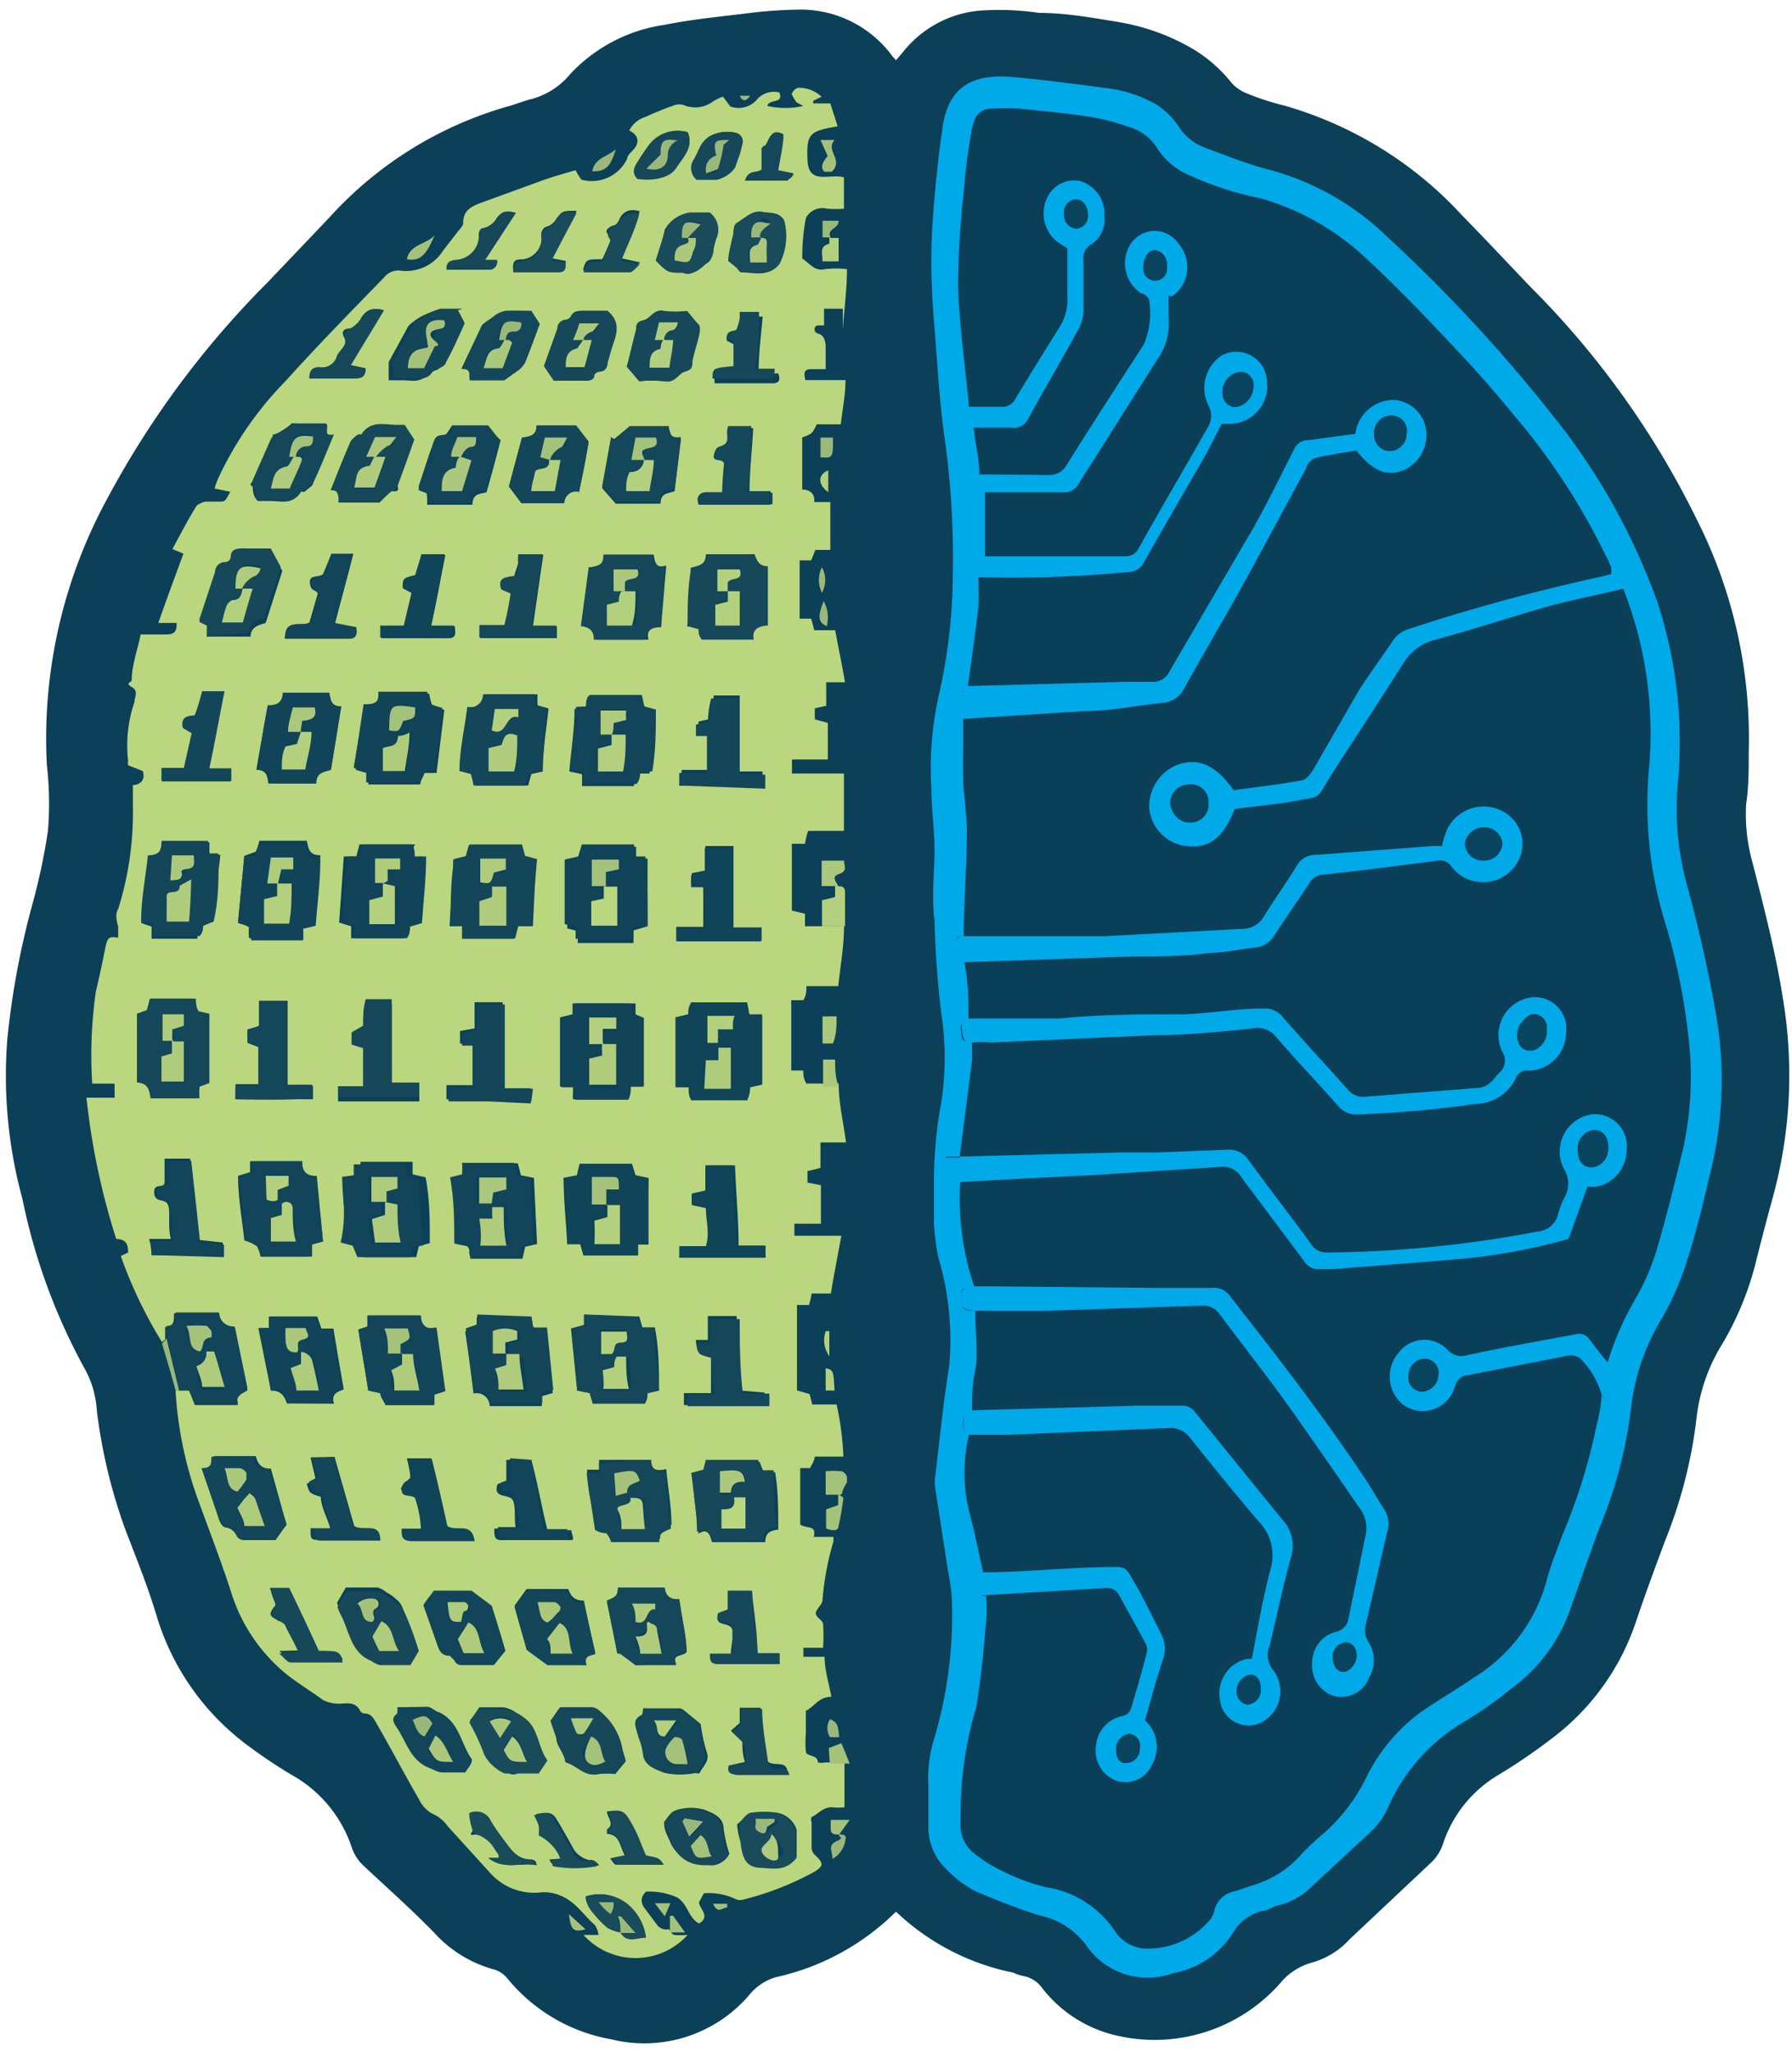 <svg xmlns="http://www.w3.org/2000/svg" width="200" height="229" fill="none"><path fill="#0B4058" fill-rule="evenodd" d="M100 213.3a27.4 27.4 0 0 1-13.43 7.32 6 6 0 0 0-2.8 1.8 15.4 15.4 0 0 1-15.57 5.12c-4.58-.81-8.71-3.25-11.63-6.86a3 3 0 0 0-1.45-.93 14 14 0 0 1-6.69-4.13c-2.5-2.56-5.17-4.94-7.8-7.39a5 5 0 0 1-1.39-2.15 14.5 14.5 0 0 0-6.16-7.73 55 55 0 0 1-5.29-3.49 28 28 0 0 1-10.35-14.7c-.99-3.26-2.27-6.4-3.49-9.6a60 60 0 0 1-3.14-13.14 11 11 0 0 0-1.33-4.65 67 67 0 0 1-6.98-19.01 52 52 0 0 1-1.69-17.73q.75-7.56 2.74-14.89a70 70 0 0 0 1.8-8.43q.3-3.67-.12-7.32a56 56 0 0 1 6.75-29.77c4.75-8.88 10.78-17.01 17.9-24.13l6.86-7.2a42.6 42.6 0 0 1 20.24-12.5l1.97-.65a8.4 8.4 0 0 0 4.71-2.9c2.79-2.97 6.5-4.9 10.53-5.47 3.14-.64 6.4-.93 9.65-1.34a49 49 0 0 1 5-.35 12.7 12.7 0 0 1 10.75 5.18l.41.46.7-.81a12.3 12.3 0 0 1 9.47-4.77q2.93-.13 5.82.3c2.9 0 5.81.52 8.6.98 2.69.42 5.28 1.28 7.68 2.56a16 16 0 0 1 5.11 4.18q.7.82 1.69 1.23 2.1.86 4.3 1.4a43 43 0 0 1 19.83 12.26c2.61 2.67 5.11 5.35 7.67 8.02a97 97 0 0 1 18.49 25.87 54 54 0 0 1 5.81 26c0 1.97 0 4-.29 5.8a20 20 0 0 0 .7 6.46c1.34 5.23 2.68 10.4 3.49 15.75a51.5 51.5 0 0 1-1.16 21.46q-1.03 3.74-1.98 7.56a34 34 0 0 1-3.72 9 20 20 0 0 0-2.9 8.56 53 53 0 0 1-3.44 13.3c-1.16 3.09-2.27 6.11-3.31 9.2a27 27 0 0 1-9.54 13.08 64 64 0 0 1-5.81 3.95 14 14 0 0 0-6.16 7.67 5 5 0 0 1-1.4 2.16l-9.01 8.48a9 9 0 0 1-4.24 2.62 7 7 0 0 0-3.55 2.33 18.7 18.7 0 0 1-18.2 5.81 14.6 14.6 0 0 1-8.37-5.35 3.3 3.3 0 0 0-1.98-1.28 5 5 0 0 1-1.22-.4 26.5 26.5 0 0 1-13.08-6.8" clip-rule="evenodd"/><path fill="#BAD67F" fill-rule="evenodd" d="M18.08 149.75a50 50 0 0 1-4.6-9.6l.82-.4c0-1.1-.35-1.46-1.33-1.51a79 79 0 0 1-3.32-15.76h3.14v-1.57h-2.5q-.32-5.14.4-10.23c.36-1.52.7-3.09 1-4.6.29-1.5.4-1.62 1.5-1.45v-1.22c0-.12-.46-1.28 0-1.98a36 36 0 0 0 1.64-11.63v-2.2c.52 0 1.5-.35 1.1-1.57l-1.63-.64a1 1 0 0 1 0-.47c-.26-2.21-.02-4.46.7-6.57 0-.58.52-1.22-.3-1.69-.8-.46 0-.52 0-.75 0-1.69.65-3.37 1-5.12h2.9c.88 0 1.17-.4 1.1-1.28h-2.03c.93-2.67 1.86-5.17 2.8-7.73l-1.23-.52c.93-1.69 1.75-3.32 2.74-4.89 0 0 .58-.34.93-.4h1.5c.7 0 .7 0 1.29-1.1l-1.75-.36q.18-.65.47-1.28a39 39 0 0 1 7.44-10.7c3.6-4 7.38-7.84 11.05-11.62a2 2 0 0 1 1.86-.7 4.9 4.9 0 0 0 4.7-2.27l1.7-2.2s.57-.59.52-.82c0-1.4.81-1.8 1.74-2.2l6.86-2.5c1.28-.47 2.56-.82 3.95-1.23q.28.55.64 1.05A4.36 4.36 0 0 0 70 17.7c0-.4.58-.81.87-1.22s.64-1.28-.64-1.92a3 3 0 0 1 1.8-1.51q1.63-.75 3.32-1.34.47-.12.93 0a3.3 3.3 0 0 0 3.31-.4q.53-.32 1.1-.53l.82 1.1a2.7 2.7 0 0 0 2.9-.69 2.5 2.5 0 0 1 2.57-.87c.52 1.33-1.1.64-1.34 1.5 1.32.3 2.69.3 4.01 0l-.75-.4s-.53-.75-.53-.93a1 1 0 0 1 .76-.7c.95 0 1.86.35 2.56 1l-.93.46v.29h1.91l.82 2.56c-3.14.52-3.49.81-3.37 3.72.11 2.9 2.44 1.5 4.07 1.97v3.5q-.94.07-1.86 0a2.1 2.1 0 0 0-2.39 1.04q-.42 2.25-.4 4.53c.8.47 1.33 1.46 2.55 1.17q1.22-.14 2.44 0c0 2.38-.34 4.59-.46 6.86v-2.44h-2.1v1.86h-.63c-.58 0-.58.81 0 .93s.81.81.81 1.45v2.5h-1.63c-.81 0-.81.46-.64 1.22h4.48c0 1.74-.35 3.31-.52 4.94h-2.68c-.52 1.05-.52 1.05-1.63 1.46v5.81c.7 0 1.46.35 1.34 1.4h1.8v5.34H91l-.47 1.17h-1.28v6.5h1.28l.35 1.29h2.33c.35 1.86.75 3.78 1.1 5.81h-2.1v2.62l-1.27.29v1.22l1.45.4v4.08h-4v1.57h5.8v6.4h-4q-.23.7-.35 1.44h-1.46v7.45l1.46.35v1.4h4.36c0 2.26-.41 4.4-.64 6.68H90c0 .58 0 1.04-.35 1.57h-1.34v7.85h1.34c0 .4 0 .87.35 1.45h3.6c0 2.2.53 4.3.82 6.57h-2.85v2.85l-1.45.35v1.28l1.5.29v4.3h-2.96v1.34h5.24c-.41 2.26-.82 4.3-1.17 6.45h-2.15q-.1.65-.29 1.28h-1.34v9.53l1.4.41q.17.57.29 1.16h2.73q.64 2.87.76 5.82h-3.2c0 .46-.35.87-.52 1.28h-1.1v6.28c.57.52 1.91 0 1.5 1.39h2.21v.52a31 31 0 0 0-1.22 6.52c0 .52-.7.98-.75 1.45s.75.76.81 1.22q.09 1.33 0 2.67h-2.2v1h2.37c0 1.45.47 2.9.76 4.47-1.4 0-1.86 1.05-2.85 1.57v2.56a11 11 0 0 0 0 1.97c0 .59 1.34.3 1.34 1.22q.44.09.87 0h2.1v5q-.7.09-1.4 0c-1.05 0-1.51.76-2.27 1.1a.8.8 0 0 0 0 .6v2.9q.07.46.4.75c.94.88.94 1.17 0 1.8a33 33 0 0 1-8.01 3.15q-.39.12-.76 0a7 7 0 0 0-3.66-.7l-.53.99c0 .75 1.34 1.57 0 2.38-1.22-.64-1.22-2.15-2.44-2.9-1.1-.5-2.29-.71-3.49-.65-.75.76-.52 1.4 0 2.04l1.17 1.57a1.3 1.3 0 0 0 1.4.58s.34.58.57.64q.75.05 1.51 0a7.84 7.84 0 0 1-11.62 0h1.68q-.08-.6-.4-1.1c-1.23-1.05-2.1-2.56-3.78-3.26a4.6 4.6 0 0 0-2.15-.4 6.6 6.6 0 0 1-5.82-2.22l-4.7-5.17a4 4 0 0 0-1.75-1.4 3.7 3.7 0 0 1-1.46-1.62c-1.62-2.8-3.2-5.82-4.76-8.5-.3-.52-.58-1.04-1.28-1.04a.6.6 0 0 1-.53-.35c-.46-.87-1.27-.81-2.03-.75a4 4 0 0 1-2.1-.41c-1.27-.93-2.61-1.75-3.89-2.73-2.99-2.38-5.2-5.6-6.34-9.25-1.16-3.6-2.55-7.15-3.83-10.7a43 43 0 0 1-2.39-11.86h1.51l.64 1.4h4.83c-.35-.99.4-1.28 1.05-1.63l-1.4-6.8a1.6 1.6 0 0 1-1.2-.41 1.6 1.6 0 0 1-.54-1.16h-5.06c0 .93 0 1.45-.99 1.51v1.4zm51.16 65.87c.76 1.28 1.86.46 2.85.58a5.8 5.8 0 0 0-2.03-3.72 5 5 0 0 0-4.71-.87q.09.72.46 1.33.86 1.2 1.98 2.16.68.38 1.45.52m14.13-103.78h-6.22c0 .52 0 .93-.35 1.34l-1.4.34v7.8h1.46c0 .58 0 .98.3 1.45h6.27c0-.58 0-1.05.3-1.45l1.33-.3v-7.55h-1.4c-.11-.76-.17-1.17-.29-1.63m-19.47 1.34-1.4.34v7.74h1.45v.75a3 3 0 0 0 0 .64h6.22c0-.52 0-.98.3-1.45h1.39v-7.62l-.93-.4v-1.22h-6.8q-.09.6-.23 1.22m8.37-9.83V95.8h-1.28v-1.33h-5.82q-.2.65-.34 1.33l-1.52.35v7.44l1.17.3q.03.66 0 1.33h6.22v-1.4zm-12.8 0 .36-7.44-1.34-.35-.35-1.28h-5.81l-.35 1.28-1.4.35c0 2.44-.29 4.94-.4 7.44h1.39v1.4h5.81q.25-.69.35-1.4zm-6.97 37.1h5.81l.3-1.34 1.33-.3-.35-7.38-1.45-.29-.35-1.34h-5.81q.05.65 0 1.28l-1.34.35c0 2.5.35 4.94.46 7.39l1.46.29c-.3.4-.18.75-.06 1.28zm19.88-8.96-1.45-.35-.4-1.28H64.7q-.18.63-.3 1.28l-1.5.3c0 2.5.29 4.93.4 7.38h1.46l.35 1.22h5.81v-1.22h1.16zm-26.1-35.87c0-.58 0-.99-.35-1.4h-5.81l-.35 1.34h-1.4l-.52 7.38 1.34.41v1.34H45l.35-1.28 1.34-.4c0-2.5 0-4.95.46-7.45zm-8.08 35.7c0 2.44.4 4.88.58 7.32l1.34.35.52 1.28h5.81l.3-1.22 1.22-.35c0-2.5 0-4.88-.47-7.33l-1.45-.34v-1.4h-5.82v1.4zm-21.4-8.78h5.23v-1.28l1.11-.4v-7.74l-1.22-.3c0-.46 0-.92-.3-1.39h-4.88l-.34 1.28-1.1.4v7.68c1.15 0 1.39.82 1.5 1.75m54.54 24.36h-5.82q-.03.57 0 1.16l-1.45.4.35 6.7 1.4.28.34 1.17h5.82l.29-1.17 1.28-.29c0-2.38 0-4.65-.47-7.03h-1.4zm-5.82-68.08-1.4.29c0 2.38-.4 4.7-.57 6.97l1.4.3q.03.67 0 1.33h5.8c0-.52.3-.99.35-1.4h1.4c0-2.32 0-4.59.4-6.91l-1.27-.35c0-.47 0-.87-.3-1.28h-5.8c.17.17.05.58-.12 1.05zm-4.94 7.26c0-2.44.4-4.7.64-7.03L60 78.7q-.05-.6 0-1.22h-5.81a1.4 1.4 0 0 1-1.75 1.4c0 2.44-.58 4.76-.87 7.15l1.28.34q.17.64.29 1.28h5.81l.35-1.28zm-26.86 43.5h-5.81v1.21l-1.34.41c0 2.44.46 4.94.7 7.2q.75.23 1.4.65.3.54.4 1.16h5.35v-1.34l1.63-.34-.7-7.33c-1.1.06-1.69-.46-1.63-1.63M59.02 147H53.2v1.1l-1.28.47c.35 2.33.64 4.6.93 6.92a1.45 1.45 0 0 1 1.8 1.4h5.82v-1.1l1.22-.36-.7-6.97h-1.46q-.06-.8-.23-1.57zm-31.75-51.5-.7 7.5 1.22.34q-.05.68 0 1.34h5.81q.04-.65 0-1.28l1.57-.58c0-2.44.41-4.83.59-7.39-1.34 0-1.34-.87-1.52-1.62h-5.29q-.15.62-.4 1.22zM48.2 78.63q-.19-.6-.3-1.22h-5.46c0 1.16-.64 1.4-1.63 1.4-.34 2.38-.7 4.7-1.1 7.09l1.4.4v1.23h5.8c0-.47.36-.88.47-1.28h1.34l.87-7.04zm-24.36 24.19c0-2.56.52-5 .75-7.44h-1.22v-1.4h-5.35c0 1.28-.64 1.45-1.5 1.63 0 2.56-.53 4.94-.76 7.38l1.16.4v1.35h5.11c0-.41 0-.88.41-1.34zM77.97 70.1c0 .46 0 .8.29 1.16h5.81c-.3-1.22.7-1.28 1.57-1.57v-6.51c-.99 0-1.16-.7-1.45-1.34h-5.41c0 1.22-.81 1.28-1.69 1.51 0 2.21 0 4.36-.4 6.51zM40 148.35c.35 2.33.76 4.54 1.1 6.8l1.34.3c0 .46.4.87.58 1.33h5.3v-1.16l1.21-.4c-.34-2.4-.63-4.66-.98-7.1-1.28.35-1.52-.47-1.75-1.34H41V148zm33.78-78.37c0-2.33.4-4.48.58-6.86-1.22.4-1.28-.52-1.4-1.22h-5.52c0 1.1-.75 1.28-1.63 1.4l-.7 6.56c1 0 1.58.53 1.46 1.51h5.81c-.29-1.1.35-1.4 1.4-1.4m5.81 102.1h5.82c0-1.11.64-1.29 1.45-1.4 0-2.21 0-4.3-.35-6.4h-1.28l-.46-1.16h-5.82l-.29 1.1-1.33.35c0 2.15.4 4.25.64 6.57 1.04-.7 1.27.18 1.5.93zM29.9 78.7c-.47 2.5-.88 4.77-1.29 7.2 1.23 0 1.23.82 1.34 1.52h5.35c0-1.22.87-1.28 1.63-1.51.4-2.38.75-4.65 1.16-7.1-1.22 0-1.16-.8-1.34-1.5h-5.17c-.06 1.04-.58 1.5-1.69 1.39m42.78 84.19h-5.81v1.1h-1.34c0 2.21.64 4.25.93 6.28q.68.11 1.28.4.39.47.53 1.05h5.4c0-1.1.64-1.22 1.28-1.57 0-2.09-.4-4.12-.58-6.22-.87.18-1.86.23-1.69-1.04m-35.4-6.28c-.35-1.05.4-1.34 1.1-1.57q-.62-3.5-1.16-6.8h-1.34l-.46-1.34h-5.18v1.28h-1.16l1.16 6.97c1.17 0 1.51.59 1.8 1.4zM23.08 71.03h4.89c0-1.1.93-1.28 1.68-1.52l1.86-5.81-1.28-2.27h-2.5c-.81 0-1.68 0-1.97.93a.6.6 0 0 1-.53.35c-.75 0-.93.58-1.16 1.1l-1.74 5.24v.35l.81.4c0 .35 0 .64-.06 1.23m45.47-22.04h-.35c-.35 1.92-.64 3.84-1 5.47l1.52 1.74h5c0-1.28.93-1.1 1.57-1.4L76 49c-1.05 0-1.16-.52-1.34-1.22H70.3zM37.73 121.2v1.69h9.07v-1.63h-3.08v-9.3h-2.9c0 .98 0 1.91-.3 2.96l-1.28.3v1.33l1.28.4v4.3zM22.5 163.82l2.03 5.81c0 .35.41.81.7.81a1.5 1.5 0 0 1 1.17.93 1 1 0 0 0 .75.47h3.6c.47-.64.76-1.1 1.23-1.69l-1.75-6.28c-1.1 0-1.45-.52-1.68-1.4H23.9c-.35.7-.18 1.46-1.4 1.35m36.74-40.7v-1.69H56.1v-9.6h-3.13v2.92l-1.63.29v1.4h1.4v4.64h-2.91v1.57zm5.35-68.03c.41-2.09.82-3.95 1.1-5.8l-1.39-1.81h-4.42c0 1.16-.81 1.22-1.62 1.34l-1.46 5.46 1.4 1.86h4.77a1.34 1.34 0 0 1 1.62-1.28zm6.34 130.7h4.54c-.59-1.28.75-.93 1.16-1.45 0-1.86-.53-3.66-.82-5.81-1.04 0-1.45-.47-1.62-1.28h-5.24c0 .93-.52 1.16-1.22 1.45.4 1.92.76 3.78 1.17 5.81h.29zM78.49 99v4.42h-3.02v1.57H85v-1.51h-3.14V94.4h-3.14v2.73l-1.51.3q-.05.66 0 1.33zM54.48 47.48h-4.01c-.3.35-.59 1.05-.88 1.05s-1.22.93-1.5 1.68l-1.35 4.01v.47l.88.35q.08.63.05 1.28h5.06c0-1.34.93-1.17 1.57-1.4q.87-3.03 1.57-5.81c-.58-.53-.87-1-1.4-1.63m10.99 138.31c-.59-1.04.4-1.04.98-1.4-.46-1.91-.87-3.77-1.28-5.8-1.1 0-1.45-.53-1.74-1.29h-4.65l-1.34 1.86c.4 1.52.93 3.32 1.34 4.77l2.32 1.69zm-39.2-63.14h8.67v-1.5H32.1v-9.48h-3.08v2.79l-1.4.4v1.34l1.23.47v4.3h-2.56zm18.9-75.23h-.75c-1.4 0-3.02-.58-4.07 1.05H40s-.7.46-.87.81c-.76 1.75-1.46 3.49-2.21 5.4 1.16 0 .93.7.87 1.4h4.54c.52-.46.46-1.4 1.45-1.28s.52-.46.64-.75q.94-2.54 1.8-5zm2.1 131.69 1.4 3.95c.28.76.4 1.63 1.5 1.63 0 0 .35.4.53.52.17.12.58.53.93.53h3.49l1.28-1.52c-.47-1.62-1.05-3.48-1.52-5l-2.26-1.68h-4.19c-.4.52-.76.87-1.16 1.57m28.54-38.78h9.66q-.05-.68 0-1.34h-3.03c0-3.02-.29-5.81-.4-8.95H78.9v2.79l-1.52.35q-.05.63 0 1.28l1.57.34c0 1.46.41 2.8 0 4.25H76zm0-52.68h9.3v-1.57h-2.55V77.6h-2.9q0 1.4-.36 2.61l-1.33.3v1.27h1.22v4.13H76.1zm3.55 63.96v3.83h-3.02v1.34h9v-1.4l-2.78-.23c0-2.9 0-5.81-.35-8.31H79v2.67h-1.34c.18 1.57.18 1.57 1.69 1.98zm-32.62 32.61a75 75 0 0 0-1.74-4.65 2.3 2.3 0 0 0-.81-1.16q-.45-.43-1-.7-.46-.4-1.04-.58H38.6l-.98 1.69q.12.46.35.87c.98 1.86 1.1 4.24 3.43 5.17q.43.3.93.47h3.43zM32.56 47.25c-.47.46-.64 1.22-1.57 1.22s-.4 0-.52.52L28.2 53.7v.7s0 1.04.58 1.5h1.45c1.17 0 2.5.47 3.26-1.04h.46q.48-.36.88-.81c.75-1.75 1.45-3.49 2.26-5.47-1.33 0-.46-.75-.87-1.22zm38.78-4.71q1.4-.14 2.79 0c1.22 0 1.51-.88 2.38-1.1a1.05 1.05 0 0 0 .76-1.05c0-1.46.46-2.91.64-4.19l-1.17-1.45q-1.24.12-2.5 0c-1.16 0-1.5.81-2.32 1.04-.82.24-.7.58-.82 1.05-.4 1.45-.75 2.9-1.04 4.13zm-54.42 97.5h7.96v-1.4l-2.67-.29c-.35-3.02-.64-5.81-.99-9.07h-2.85v2.62c0 .81-1.22 0-1.16 1.16s.99.64 1.45 1.22c.47.58 0 2.5.41 3.96h-2.44c.23.7.23 1.1.29 1.8M67.79 34.69h-2.67c-.53 0-1 0-1.28.58a.8.8 0 0 1-.58.4c-.64 0-.82.53-1 1l-1.45 4.18 1.1 1.63h3.2c.53 0 1 0 1.17-.64s0-.35.4-.35 1.05-.7 1.17-1.34 0-1.04.4-1.57c.41-.52 1.11-2.61-.46-3.9M56.98 66.2c0 1.22-.41 2.38-.58 3.6h-2.8v1.4h8.55v-1.34h-2.67c.4-2.67.75-5.29 1.16-7.96h-2.67c0 .87-.41 1.63-.59 2.44s-1.74 0-1.4 1.45zM71.8 190.62v.81c-1.1.53-.7 1.34-.4 2.15.29.82.46 1.46.58 2.21.11.76 1.45 1.69 2.26 2.04q1.69.34 3.38 0a.6.6 0 0 0 .46 0c.35-.76 1.22-1.34.76-2.44q-.45-1.5-.64-3.03l-1.98-1.62zm-1.97 5.81-.35-1.16a7 7 0 0 0-2.5-4.3 1.5 1.5 0 0 0-.88-.47h-3.6l-1.05 1.51.64 1.92c0 .64.53 1.34.82 1.98s0 .7.46.81c1.16.41 1.98 1.57 3.43 1.22a7 7 0 0 1 1.86 0zM22.56 77.13c0 .87-.47 1.74-.76 2.73-.81 0-1.63 0-1.33 1.4l.98.58-.87 3.9h-2.5v1.45h7.68q.05-.7 0-1.4H23.3c.59-2.9 1.1-5.81 1.69-8.6zm36.74 85.76h-2.79v2.32l-.99.4c-.46 1.4.76 1.17 1.46 1.52s.35 2.2.58 3.43h-2.39c0 .93 0 1.34 1 1.28h7.6c.42 0 0-.7 0-1.1H61.1c-.7-2.8-1.1-5.3-1.8-7.85m1.57 33.54c-1.22-1.63-.93-4.24-3.31-5.35q-.62-.46-1.4-.58H53.5c-.4.58-.7 1.05-1.05 1.46q.89 1.53 1.51 3.2c.41 1.39 1.69 1.74 2.56 2.5.87.75 1.34 0 2.04 0h1.62zM59.3 34.7h-2.9a3 3 0 0 0-1.05.46l-.76.53s-.7.4-.81.64l-2.27 4.82c1.22 0 .76.76.93 1.28h3.84l1.63-1.16q.42-.34.7-.82.85-2.19 1.62-4.3zm-8.25 0H48.6a6.5 6.5 0 0 0-3.02 1.68l-2.2 4.02v2.03h1.5c1.1 0 2.33.4 2.97-.99h.46c.12 0 .76-.4.88-.75.81-1.46 1.45-2.97 2.09-4.36.35-.76.12-1.17-.18-1.69zm-2.97 35.17c.58-2.73 1.1-5.29 1.63-7.96h-2.56c-.29.81-.46 1.57-.7 2.32-1.33.35-1.33.35-1.4 1.46l1 .52-.88 3.66h-2.61v1.34h7.5c.93 0 .75-.64.7-1.34zm-16.34 1.4h7.27c.82 0 .87-.64.76-1.22l-2.39-.47 2.04-7.73h-2.44l-.93 2.2c-.47.47-1.57 0-1.46 1 .12.99.53.64.88 1.16l-.94 3.26c-.98.52-2.55-.53-2.73 1.74zm14.02 93.66c-.41.52-.93.82-1 1.16-.05.35 1 .53 1.52.93q.6 1.72.7 3.55h-2.15c0 .93 0 1.28 1.04 1.28h7.04c-.3-2.15-2.04-.81-3.03-1.63-.52-2.38-1.1-4.94-1.74-7.5h-2.73q.34 1.38.4 2.15zm-11.1-2.27.57 2.39-.99.52c.3 1.05.3 1.05 1.57 1.45 0 1.1.7 2.27 1.05 3.5h-2.2c0 1.27 0 1.27 1.1 1.33h6.68c0-2.1-1.86-.93-2.9-1.57l-2.21-7.73zM80.8 51.66v3.26h-1.86c-.98 0-1.04.47-.75 1.34h8.02v-1.28h-2.56c0-2.5.3-4.83.41-7.21h-2.56c0 .76 0 1.45-.35 1.92s-1.1.7-1.22 1.1.53.3.87.87M44.36 190.5v.7c0 .06-.46.93 0 1.45 1.1 1.57 1.51 3.67 3.6 4.54.53 0 1 .58 1.57.52h2.39l.75-1.4c-1.27-1.74-1.4-4.24-3.72-5.28-.4 0-.75-.59-1.28-.59zm35.81-10.52c-.52 1.45.88 1.05 1.4 1.57s0 1.92 0 2.96h-2.33c0 .64 0 1.1.64 1.1h7.1a10 10 0 0 1 0-1.15h-2.45c0-2.39-.4-4.66-.63-6.98h-2.68v2.1zm1.1-150.87.94.75s.35.53.52.53c1.4 0 3.03.58 4.25-.93a6.8 6.8 0 0 0 .52-4.89c-.64-.99-1.57-.75-2.44-.93-.87-.17-1.86.58-2.62 1.1-.75.53-.46 1.05-.64 1.58-.17.52-.35 1.8-.52 2.79m-8.07 0c1.33 1.33 1.33 1.33 3.02 1.33 1.16.47 1.75-.64 2.56-1.04s.52-1.05.7-1.57q.1-.57.29-1.1a2.44 2.44 0 0 0-.7-2.97h-2.21a3.7 3.7 0 0 0-2.67 1.86c-.24 1.1-.64 2.27-1 3.43zm9.07 174.42c0 1.04.4 1.97.64 2.9s1.28 1.92 1.97 1.92c.7 0 3.03.47 4.02-1.1v-3.09a2.8 2.8 0 0 0-2.27-1.91q-1.36-.18-2.73 0c-.47 0-.82.64-1.23.99zM81.1 38l1 .53v2.84c-2.45 0-2.45 0-2.33 1.4h6.45c.81 0 .87-.47.64-1.1h-2.2c0-2.16.28-4.25.46-6.34h-2.56c0 .64-.35 1.28-.47 1.92s-1.04-.53-.99.52zm-6.97 165.53c0 .8.52 1.56.81 2.32.4.73 1.04 1.3 1.8 1.63.88.64 1.69.35 2.56.52a2 2 0 0 0 2.1-1.16q-.44-1.36-.64-2.8c0-1.33-1.28-1.74-2.04-2.08a5.4 5.4 0 0 0-3.2 0c-.64.17-.99.87-1.4 1.33zM30.76 179.1c-.82.98-.76 1.22.29 1.68 1.04.47.64 0 .75.47.12.46 1 1.92 1.46 2.9l-2.1.06c.58.47.93 1 1.28 1h5.82c-.47-1-.47-1-2.68-1a365 365 0 0 0-3.31-7.03h-2.04c0 .75.35 1.22.53 1.92M81.34 197c0 .76 0 .93.75.93h5.82c0-1.8-1.75-.58-2.39-1.57-.64-.98-.4-3.72-.64-5.81h-2.32v1.69l-.99.87 1.28 1.22c0 .58 0 1.4.29 2.27zM42.84 34.63c-1.27-.4-2.03 0-2.5.81-.46.82-.63 1.17-1.44 1.22-.82.06-.64.7-.59.76.7 1.05-.4 1.57-.7 2.27a1.7 1.7 0 0 1-1.91 1.28c-.82 0-1.17.35-1.17 1.22h5.06c.7 0 1.17 0 1.22-1.1l-1.68-.36zm26.52-5.81c.7-1.8 1.4-3.5 2.04-5.24-1.1-.35-1.87 0-2.27.88-.4.87-.64.58-1.05.87-.4.29-.64.52 0 .99a.6.6 0 0 1 0 .64c-.29.7-.58 1.4-.87 1.97-1.8 0-1.8 0-2.15 1.22h5.35s.58-.46 1.04-.87zm-7.79 0c.93-1.86 1.86-3.55 2.79-5.3-1.57 0-1.57 0-2.27.88a1.8 1.8 0 0 1-1.22.93 1 1 0 0 0-.46.81 2.4 2.4 0 0 1-2.1 2.8c-.64 0-1.16 0-1.04 1.21h5c.64 0 .87-.4.87-1.04zm15.17-14.07a4 4 0 0 0-4.24 1.33q-.72.96-1.34 1.98c-.52.76-.58 1.34 0 1.92 1.63 0 3.32 0 4.19-1.22s2.1-2.33 1.4-4.01m1.05 5.29h2.27c.8-.2 1.5-.67 1.97-1.34q.46-1.3.82-2.62a1 1 0 0 0-.82-1.28 4 4 0 0 0-2.79.41c-1.04.64-1.22 1.69-1.74 2.56a1.7 1.7 0 0 0 .23 2.27zm-20.23 3.72a1.9 1.9 0 0 0-2.1.52c-.3.57-.83.98-1.45 1.16-.4 0-.64.41-.58.93a2.8 2.8 0 0 1-2.5 2.74c-.58 0-1.1 0-1.1.98h4.65a.87.87 0 0 0 .99-.98h-1.4zm16.51 184.3c-.52-.76-.52-.76-2.15-1.05-.52-1.16-1.1-2.38-1.63-3.6s-.7-1.57-2.56-1.28c0 .64.93 1.4 0 1.98v.52c1.4 0 1.46 1.45 1.98 2.38l-1.63.35c.3.35.47.7.64.7zm-12.73-.58c0 .29.4.64.58.64q2.46.43 4.94 0c-.29-.35-.64-.64-.99-.58s-1.45-.47-1.86-1.22c-.4-.76-1.1-1.98-1.68-2.97-.59-.99-.76-1.28-2.5-.93q.3.56.52 1.16.07.56 0 1.1c1.28.59 2.56 2.04 2.44 2.68zm-1.51.76v-.35c0-.35-.53-.41-.53-.41-1.45 0-2.1-.87-2.79-1.8-.7-.93-1.22-1.63-1.74-2.5a1.74 1.74 0 0 0-2.33-.88c0 .7.93 1.17.35 1.92-.58.76 0 .47.35.47 1.4 0 1.8 1.45 2.56 2.32.75.88 0 0 0 .3h-1.17c1.75 1.39 3.6.46 5.3.8zM83.08 20.15h4.83l.52-.64-1.69-.35c0-1.45.41-2.73.59-4.06-1.8-.88-1.46 1.39-2.33 1.39v2.5c-.52.4-1.4-.12-1.8 1.05z" clip-rule="evenodd"/><path fill="#B3D07E" fill-rule="evenodd" d="M93.31 98.87c.59 0 1 0 1 .7v3.78h-2.57v-2.9l1.46-.36v-1.22z" clip-rule="evenodd"/><path fill="#ABC87C" fill-rule="evenodd" d="M93.37 98.87H91.7v-2.84h2.5c0 .58.46 1.16-.59 1.5-1.04.36 0 1.05 0 1.58zM91.86 118.23h1.34c0 1 0 1.92.4 3.03h-1.74z" clip-rule="evenodd"/><path fill="#A5C27B" fill-rule="evenodd" d="M93.72 166.78h-1.57v-2.62q.9-.08 1.8 0a1 1 0 0 1 .58.64v.59s-.52.81-.58 1.33zM92.85 19.16h-.82c-.46-.34-.34-.98.35-1.74l-.81-1.8h1.57c-1.05 1.22 1.05 2.2-.3 3.54" clip-rule="evenodd"/><path fill="#A5C27B" fill-rule="evenodd" d="M93.66 166.78s.47.3.47.35q-.18 1.56-.53 3.08c0 .7-.75.58-1.4.35v-2.15l1.35-.47v-1.22zM92.5 195.04l1.4-.53q.42.96.93 2.27h-2.21c-.06-.58-.06-.93-.12-1.74" clip-rule="evenodd"/><path fill="#ABC87C" fill-rule="evenodd" d="M91.8 113.4h1.57c0 1.06 0 1.99-.4 3.03H91.8z" clip-rule="evenodd"/><path fill="#B3D07E" fill-rule="evenodd" d="M92.67 26.55h.93v2.61h-1.8c0-.87-.4-1.68.76-1.97v-.76z" clip-rule="evenodd"/><path fill="#A5C27B" fill-rule="evenodd" d="M48.49 26.26c-.93 2.32-1.69 2.9-3.08 2.67.29-1.68 2.26-1.68 3.08-2.67" clip-rule="evenodd"/><path fill="#9AB879" fill-rule="evenodd" d="M92.97 48.82c0 2.26 0 2.32-1.4 2.2v-2.2zM66.1 19.1c.3-1.5 1.63-1.56 2.62-2.44-.58 1.98-1.16 2.5-2.62 2.45M20 155.15h-.4q-.72-2.62-1.52-5.23l.52-.58zM93.66 204.69c.35 0 .87 0 .7.58a2.9 2.9 0 0 1-1.45 2.15c0-.87-.58-1.51.46-1.98 1.05-.46 0-.52.3-.81z" clip-rule="evenodd"/><path fill="#A5C27B" fill-rule="evenodd" d="M93.66 204.69c-.46 0-.81 0-.93-.4a9 9 0 0 1 0-1.23h2.1z" clip-rule="evenodd"/><path fill="#9AB879" fill-rule="evenodd" d="M92.73 26.49h-.93v-1.86h1.8c0 .93-1.33.87-.93 1.8z" clip-rule="evenodd"/><path fill="#B3D07E" fill-rule="evenodd" d="M93.14 155.15h-.99v-2.5c.87.24.87.24.99 2.5" clip-rule="evenodd"/><path fill="#9AB879" fill-rule="evenodd" d="M91.92 67.07c.48.85.6 1.85.35 2.8-.93-.41-1.05-1-.35-2.8M93.66 193.82q-.52.04-1.04 0a1.9 1.9 0 0 1 0-1.98c.98.29.93 1.05 1.04 1.98M91.74 63.3a3 3 0 0 1 0 2.84 3.1 3.1 0 0 1 0-2.85" clip-rule="evenodd"/><path fill="#A5C27B" fill-rule="evenodd" d="M74.77 215.62v-1.86h.35l1.33 1.86H74.6z" clip-rule="evenodd"/><path fill="#B3D07E" fill-rule="evenodd" d="M92.44 52.48v2.44c-1.22-.87-1.16-1.98 0-2.44" clip-rule="evenodd"/><path fill="#A5C27B" fill-rule="evenodd" d="m63.49 213.58 1.86 1.69c-1.34.35-1.63.12-1.86-1.69" clip-rule="evenodd"/><path fill="#B3D07E" fill-rule="evenodd" d="M92.56 148.53v2.79a3 3 0 0 1-.4-2.8z" clip-rule="evenodd"/><path fill="#A5C27B" fill-rule="evenodd" d="M73.08 212.36h1.75l-.64 1.46zM81.16 212.83c-.52 0-1.04.81-1.57-.41h1.57z" clip-rule="evenodd"/><path fill="#9AB879" fill-rule="evenodd" d="M82.56 10.68h1.16c-.46.7-.87.64-1.16 0" clip-rule="evenodd"/><path fill="#104459" fill-rule="evenodd" d="M83.37 111.84c0 .46 0 .87.3 1.34h1.39v7.73l-1.34.29c0 .4 0 .87-.29 1.45h-6.28c0-.46 0-.87-.29-1.45h-1.45v-7.67l1.4-.35c0-.41 0-.82.34-1.34zm-4.6 6.45v2.97h2.97v-4.6h-1.4v1.4zm3.03-3.43v-1.4h-3.02v3.03h1.16q.05-.75 0-1.51z" clip-rule="evenodd"/><path fill="#114459" fill-rule="evenodd" d="M63.9 113.18v-1.22h6.45v1.22l1.45.4v7.68h-1.4c0 .46 0 .93-.28 1.45h-5.93v-.64q.03-.37 0-.75h-1.46v-7.8zm3.37 3.31v-1.45h1.5v-1.28h-3.01v2.96h1.57q-.05.75 0 1.52l-1.46.34v2.91h3.03v-4.53zM72.27 103.35H70.7a10 10 0 0 0 0 1.4h-6.46v-1.34l-1.22-.3v-7.2l1.51-.35.41-1.34h5.82v1.34h1.27c.24 2.73.24 5.17.24 7.8m-4.65-4.42v-1.5l1.45-.3v-1.34h-3.02v2.97h1.57v1.4l-1.4.28v2.74h2.9v-4.36z" clip-rule="evenodd"/><path fill="#144659" fill-rule="evenodd" d="M59.3 103.3h-1.45l-.35 1.39h-5.81v-1.4h-1.4c0-2.5 0-5 .4-7.44l1.4-.35.35-1.28h5.82l.34 1.28 1.34.35zm-2.96-4.37h-1.46q.04.59 0 1.16l-1.4.47v2.73h2.86zm-1.4-1.57h1.34v-1.33h-2.8v2.67c1.29-.06 1.29-.06 1.64-1.34z" clip-rule="evenodd"/><path fill="#124559" fill-rule="evenodd" d="M52.5 140.39c0-.53 0-.88-.35-1.34l-1.45-.3c0-2.43 0-4.88-.47-7.38l1.34-.34q.05-.65 0-1.28h5.81l.35 1.33 1.46.3.34 7.38-1.33.29-.3 1.34zm.99-4.42q0 1.5.35 2.79h2.9c0-1.51 0-2.85-.29-4.3h-1.28q-.03.63 0 1.27zm1.28-1.69v-1.34l1.45-.34v-1.34H53.2v2.9z" clip-rule="evenodd"/><path fill="#104459" fill-rule="evenodd" d="M72.38 131.43v7.44h-1.16v1.22h-6.1l-.35-1.27H63.3c0-2.45 0-4.89-.4-7.39l1.5-.29.3-1.28h5.81l.41 1.28zm-4.82 3.03v-1.52l1.4-.29c0-1.33 0-1.33-1-1.4h-2.03v3.03h1.57v1.4l-1.45.4q.08 1.31 0 2.62h2.85v-4.36z" clip-rule="evenodd"/><path fill="#114459" fill-rule="evenodd" d="M46.28 95.56h1.28c0 2.5-.3 4.94-.47 7.44l-1.33.4c0 .36 0 .82-.35 1.29h-5.82v-1.34l-1.33-.4.52-7.39h1.4l.34-1.34h5.82c-.3.35-.18.76-.06 1.34m-3.49 3.02V97.3h1.4v-1.27h-2.33v2.73h1.28v1.51l-1.45.4v2.68h2.79v-4.3z" clip-rule="evenodd"/><path fill="#124559" fill-rule="evenodd" d="M38.2 131.32h1.28v-1.4h5.81q.04.7 0 1.4l1.45.34c0 2.45.3 4.83.47 7.33h-1.22c0 .35 0 .76-.3 1.28h-5.8l-.53-1.28-1.34-.35c.58-2.44.35-4.88.18-7.32m4.65 2.79v-1.17l1.22-.34v-1.28h-2.9v2.79h1.39v1.45l-1.46.47.35 2.61h2.85c0-1.51 0-2.85-.35-4.24z" clip-rule="evenodd"/><path fill="#14475A" fill-rule="evenodd" d="M16.8 122.54c0-.93-.35-1.75-1.5-1.75v-7.67l1.1-.4.34-1.29h5.12c0 .47 0 .93.3 1.4l1.21.29v7.73l-1.1.4q-.06.65 0 1.29zm2.56-6.34q-.05-.73 0-1.45l1.22-.3v-1.22h-2.5v2.97zv1.51l-1.16.35v2.8h2.5v-4.49zM71.34 146.9l.35 1.22h1.4c0 2.38.28 4.65.46 7.03l-1.28.3c0 .34 0 .7-.3 1.16h-5.8l-.36-1.17-1.4-.29-.69-6.92 1.45-.4v-1.17zm-4.07 5.81c0 .81 0 1.57.29 2.38h2.85c0-1.27 0-2.44-.3-3.6h-1.1c0 .4 0 .76-.29 1.16zm.99-1.8c.52-.35 0-1.34.93-1.34s.7-.64.64-1.22h-2.85v2.5z" clip-rule="evenodd"/><path fill="#124559" fill-rule="evenodd" d="M65.4 78.82c0-.47 0-.88.41-1.28h5.82l.29 1.28 1.28.35c0 2.32 0 4.59-.4 6.91h-1.35c0 .41 0 .88-.4 1.4h-5.93q.03-.68 0-1.34l-1.4-.29c0-2.27.4-4.6.58-6.98zm2.86 3.14c0-.47 0-.93.29-1.46l1.4-.35q-.06-.52 0-1.04h-2.86v2.67h1.22v1.16l-1.57.41v2.56h2.85c0-1.4 0-2.73.3-4.13z" clip-rule="evenodd"/><path fill="#144659" fill-rule="evenodd" d="m60.47 86.08-1.46.3-.35 1.27h-5.81q-.11-.64-.3-1.28l-1.27-.34c0-2.39.58-4.71.87-7.16a1.4 1.4 0 0 0 1.75-1.4h5.8q-.03.62 0 1.23l1.23.35c-.06 2.32-.23 4.6-.46 7.03m-2.74-4c-1.33-.59-1.5.28-1.63 1.04l-1.45.35v2.61h2.85c0-1.4.12-2.67.23-4m-2.85-.59c1.75.81 1.46-1.86 2.91-1.34v-.93h-2.56z" clip-rule="evenodd"/><path fill="#124559" fill-rule="evenodd" d="M33.72 129.57q0 1.74 1.57 1.63l.76 7.33-1.22.34v1.34h-5.64q-.1-.61-.41-1.16-.65-.42-1.4-.64c0-2.27-.46-4.71-.7-7.21l1.34-.4v-1.23zm-3.49 8.96h2.74c0-1.34 0-2.5-.35-3.73a.7.7 0 0 0-1.22-.46v1.22l-1.17.35zm-.58-7.33v2.44c0 .76.82.58 1.22 0v-1.1l1.28-.47c0-.46 0-.81-.29-1.1z" clip-rule="evenodd"/><path fill="#144659" fill-rule="evenodd" d="M59.3 146.9c0 .46 0 .87.3 1.22h1.45l.7 6.97-1.23.35v1.1h-5.81a1.5 1.5 0 0 0-1.8-1.39c-.3-2.32-.58-4.53-.93-6.92l1.28-.46v-1.1zm-2.5 4.18v-1.16l1.34-.35v-.93a3.4 3.4 0 0 0-2.73 0v2.5h1.5v1.46l-1.27.4c0 .82 0 1.63.4 2.33h2.8c0-1.46-.35-2.68-.47-3.96z" clip-rule="evenodd"/><path fill="#114459" fill-rule="evenodd" d="M27.27 95.5h1.33c0-.4 0-.75.35-1.22h5.3c0 .76 0 1.8 1.5 1.63 0 2.56-.34 4.94-.52 7.38l-1.4.35q.05.65 0 1.28h-5.8v-1.34l-1.46-.75zm3.78 3.08c0-.46 0-.93.4-1.45l1.22-.12v-1.16h-2.44l-.35 2.8h1.28v1.39l-1.45.35v2.73h2.79c0-1.57 0-2.97.3-4.48zM48.2 78.64l1.16.35-.87 7.04h-1.34c0 .4-.29.8-.46 1.27h-5.82v-1.22l-1.4-.4c.41-2.39.76-4.71 1.11-7.1.99 0 1.8 0 1.63-1.4h5.46q.2.76.53 1.46m-5.47 7.39h2.74c0-1.34.34-2.68.52-4.3q-.68.1-1.28.4c0 1.16-1.05 1.05-1.69 1.34v.87c-.23.46-.23 1.05-.29 1.69m3.6-7.1c-2.84-.4-2.84-.35-2.9 2.56 1.1 0 1.1 0 1.57-1.05 1.28-.29 1.28-.29 1.34-1.5" clip-rule="evenodd"/><path fill="#144659" fill-rule="evenodd" d="m23.84 102.83-1.17.29c0 .46 0 .93-.4 1.33h-5.12v-1.33l-1.4-.3c0-2.43.47-4.82.76-7.38.87 0 1.8-.34 1.51-1.62h5.18v1.4h1.16c.06 2.72.06 5.17-.52 7.6m-2.74 0c0-1.46 0-2.85.35-4.71-.64.35-1.28.52-1.28.7 0 1.04-.87.93-1.45 1.22s0 1.8 0 2.79zm-1.91-7.39v2.8c1.04 0 .98 0 1.28-.53.29-.52.34-.75.58-.75s.81-.82.75-1.52z" clip-rule="evenodd"/><path fill="#16485A" fill-rule="evenodd" d="m77.97 70.21-1.23-.35c0-2.15 0-4.3.41-6.5.87 0 1.8-.3 1.69-1.52h5.4c0 .64.47 1.57 1.46 1.34v6.62c-.87 0-1.86.35-1.57 1.57H78.3c-.17-.34-.23-.7-.34-1.16m3.3-4.24v-1.1c.42-.65 1.81 0 1.35-1.46h-2.68v2.44h1.22v1.16l-1.4.35v2.33h2.8v-3.84z" clip-rule="evenodd"/><path fill="#124559" fill-rule="evenodd" d="m40 148.35 1.16-.35v-1.22h5.82c0 .87.46 1.69 1.74 1.34.35 2.44.64 4.7.99 7.1l-1.22.4v1.16h-5.47c0-.46-.4-.87-.58-1.34l-1.34-.29c-.34-2.26-.75-4.47-1.1-6.8m4.77 2.73v-1.1c1.16-.58 1.16-.58.81-1.74h-2.61c0 .98.29 1.8.4 2.78h1.46v1.28l-1.23.64c0 .82 0 1.52.35 2.27h2.8c0-1.45-.47-2.79-.7-4.07z" clip-rule="evenodd"/><path fill="#16485A" fill-rule="evenodd" d="M73.78 69.98c-1.05 0-1.69.29-1.69 1.4h-5.81c0-1-.47-1.4-1.45-1.52l.87-6.57c.87 0 1.68 0 1.63-1.4h5.52c0 .7 0 1.58 1.45 1.23-.11 2.38-.35 4.82-.52 6.86m-3.9-4.01V64.8c0-.34 1.8 0 1.4-1.4H68.6v2.45H70q-.09.6-.3 1.16l-1.33.35v2.33h2.56l.35-3.84zM79.48 172.07c0-.75-.47-1.63-1.69-1.16 0-2.33-.4-4.42-.64-6.57l1.34-.35.29-1.1h5.81l.47 1.16h1.28c0 2.1 0 4.19.35 6.4-.82 0-1.57 0-1.46 1.39zm3.72-5h-1.28c.29 1.1-.52 1.22-1.34 1.34v2.15h2.68zm0-1.74c0-1.28-.53-1.4-2.8-.93v2.38h1.23c0-1.28.93-1.28 1.51-1.45z" clip-rule="evenodd"/><path fill="#114459" fill-rule="evenodd" d="M29.88 78.7c1.1 0 1.63-.35 1.69-1.4h5.17c0 .7 0 1.63 1.34 1.52-.4 2.44-.75 4.7-1.16 7.09-.76 0-1.75.29-1.63 1.51h-5.06c0-.7 0-1.57-1.33-1.51.11-2.44.52-4.71.98-7.21m3.67 2.96v-1.33c.87 0 1.74 0 1.45-1.51h-2.33l-.52 2.67h1.45l-.46 1.4-1.28.29c0 .87 0 1.62-.4 2.55h2.61c0-1.4.46-2.73.7-4.18z" clip-rule="evenodd"/><path fill="#14475A" fill-rule="evenodd" d="M72.67 162.89c0 1.28.82 1.22 1.63 1.4 0 2.08.4 4.12.58 6.27-.64.3-1.5.47-1.28 1.51h-5.4q-.14-.55-.53-.99s-.75 0-1.27-.4c-.3-2.1-.64-4.13-.93-6.34h1.39v-1.1zm-.7 7.73V168c0-.81-.46-1.16-1.39-.87 0 1.05-.75 1.05-1.4 1.4-.63.34 0 1.4.41 2.09zm-3.42-6.22v2.5l1.28-.35c0-1.05.93-.99 1.4-1.34-.3-1.22-.3-1.28-2.68-.81" clip-rule="evenodd"/><path fill="#114459" fill-rule="evenodd" d="M37.27 156.6h-5.24c-.29-.8-.63-1.45-1.8-1.45l-1.4-6.97H30v-1.28h5.23l.47 1.34h1.33q.54 3.3 1.17 6.8c-.53.11-1.28.52-.93 1.57m-1.69-1.45c0-1.22-.35-2.44-.64-3.54s-.64-.47-1.16-.76v1.34l-1.16.46c0 .93.46 1.75.64 2.5zm-2.44-4.24c.4-.52 0-1.22.76-1.45.75-.24.46-.82 0-1.28h-2.04c-.06 2.26.12 2.61 1.28 2.73" clip-rule="evenodd"/><path fill="#124559" fill-rule="evenodd" d="m20 155.15-1.4-5.81v-1.4c.88 0 1.23-.58 1-1.5h4.82a1.63 1.63 0 0 0 1.74 1.56l1.46 7.15c-.64.35-1.4.64-1.05 1.63h-4.83l-.64-1.63zm3.02-4.18a1.46 1.46 0 0 1-1.1 1.8c0 .87.46 1.57.64 2.32h2.5c-.4-1.39-.76-2.67-1.16-3.95-.06-.29-.47-.23-.88-.35zm-.7 0c.53-.47 0-1.51 1.05-1.51a1 1 0 0 0 0-.64s-.35-.64-.52-.64q-1.14-.09-2.27 0c.87 1.16.23 2.32 1.75 2.61z" clip-rule="evenodd"/><path fill="#16485A" fill-rule="evenodd" d="M23.08 71.03V69.8l-.81-.4v-.35L24 63.82c0-.53.4-1.1 1.16-1.1a.64.64 0 0 0 .59-.59c0-1.1 1.16-.93 1.97-.93h2.5l1.1 2.03-1.85 5.82c-.76 0-1.63.4-1.69 1.51zm4.01-5.35c0 .58 0 1.28-1.16 1.33a1 1 0 0 0-.64.58q-.33.94-.52 1.92h2.32c.35-1.28.7-2.5 1.1-3.83h-1.16c0-.76.41-1.57 1.46-1.63 1.04-.06.4-.52.64-.87-2.33-.53-2.85 0-2.8 2.26z" clip-rule="evenodd"/><path fill="#14475A" fill-rule="evenodd" d="m68.55 48.99 1.74-1.45h4.36c0 .7 0 1.4 1.34 1.22l-.7 5.81c-.64 0-1.74 0-1.57 1.4h-5l-1.51-1.75.99-5.46zm3.25 2.33v-1.17c0-.4 1.75 0 1.28-1.33h-2.15l-.47 2.26h1.4a1.4 1.4 0 0 1-1.57 1.4c0 .75 0 1.4-.4 2.15h2.61c0-1.16.3-2.27.47-3.49z" clip-rule="evenodd"/><path fill="#16485A" fill-rule="evenodd" d="M37.73 121.2h2.85v-4.3l-1.28-.41v-1.34l1.22-.7c0-1.04 0-1.97.3-2.96h2.9v9.3h3.08v1.63h-8.9z" clip-rule="evenodd"/><path fill="#144659" fill-rule="evenodd" d="M22.5 163.82c1.22 0 1.05-.64 1.1-1.28h4.66c0 .81.58 1.5 1.68 1.33l2.04 6.17c-.47.58-.76 1.04-1.22 1.68h-3.6a1 1 0 0 1-.76-.46 1.6 1.6 0 0 0-1.17-.93s-.81-.53-.81-.87zm4.77 6.45h2.26c-.4-1.1-.7-2.1-1.04-3.02-.35-.93-.47-.47-.64-.47l-.58.64-.76.99c.23.46.52 1.16.76 1.86m-.76-3.84q.42-.64.76-1.34v-.75a1.3 1.3 0 0 0-.7-.52h-1.74c.7 1.1.4 2.32 1.68 2.61M59.3 122.89h-9.24v-1.57h2.9v-4.65h-1.39v-1.4l1.63-.3v-2.9h3.14v9.42h3.14zM64.6 54.86a1.34 1.34 0 0 0-1.63 1.28H58.2l-1.4-1.86 1.46-5.46c.81 0 1.68 0 1.62-1.34h4.42l1.4 1.8c-.3 1.63-.58 3.49-1.1 5.58m-3.2-3.54c0-.7.29-1.34 1.22-1.4s.35-.58.7-1.1h-2.5l-.53 2.2zc0 1.16-.8 1.16-1.56 1.4-.76.22 0 1.39-.41 2.08h2.5l.64-3.48z" clip-rule="evenodd"/><path fill="#14475A" fill-rule="evenodd" d="m70.93 185.8-1.74-1.4h-.3c-.34-1.8-.75-3.66-1.16-5.82.7-.29 1.4-.52 1.22-1.45h5.24c0 .81.58 1.4 1.62 1.28.3 1.86.59 3.66.82 5.81-.4.53-1.75 0-1.16 1.46zm0-3.2q0 1.16.52 1.91h2.39c0-1.04 0-1.91-.53-2.79-.52-.87 0-.46-.52-.52s-.58 0-.58.35-.47.75-1.28 1.04m0-1.63c1.51.52 1.05-1.57 2.21-1.4v-.64h-2.62c.41.76.41 1.34.41 2.04" clip-rule="evenodd"/><path fill="#104459" fill-rule="evenodd" d="M78.55 98.99h-1.4q-.05-.67 0-1.34l1.51-.29v-2.73h3.14v8.95h3.14v1.46h-9.42v-1.52h3.03z" clip-rule="evenodd"/><path fill="#124559" fill-rule="evenodd" d="M54.48 47.48c.52.64.81 1.1 1.28 1.74-.47 1.57-1 3.5-1.52 5.47-.7 0-1.8 0-1.57 1.45h-5q.05-.56 0-1.1l-.87-.35a1 1 0 0 1 0-.47c.4-1.33.82-2.73 1.28-4 .47-1.29.35-1.64 1.51-1.7 1.17-.05.58-.7.88-1.04zm-3.03 3.49c0-.53.35-1.05 1.17-1.1.81-.07.75-.47.52-1.11h-2.1c0 .75-.46 1.4-.7 2.2h.94c0 .47 0 1.23-.4 1.23-1.64 0-1.35 1.5-1.58 2.61h2.27l1.05-3.43z" clip-rule="evenodd"/><path fill="#144659" fill-rule="evenodd" d="M65.47 185.8H61.1l-2.32-1.7c-.4-1.45-.93-3.25-1.34-4.76.53-.76.93-1.22 1.34-1.86h4.65c0 .75.64 1.51 1.74 1.28l1.28 5.81c-.58.18-1.33.18-.98 1.22m-4.02-1.29h2.45c-.59-1.28 0-2.79-1.46-3.43l-1.4 1.8c.12.35.24 1 .41 1.63M60 178.7c0 .7 0 1.22.4 1.69q.22.4.65.58l.64-.47.58-.64s.35-.52.29-.58a1.2 1.2 0 0 0-.64-.58z" clip-rule="evenodd"/><path fill="#14475A" fill-rule="evenodd" d="M26.28 122.65v-1.5h2.56v-4.31l-1.22-.47v-1.33l1.28-.59v-2.78h3.08v9.36h2.85v1.5c-2.85.24-5.7.18-8.55.12" clip-rule="evenodd"/><path fill="#16485A" fill-rule="evenodd" d="m45.17 47.42 1.05 1.63q-.85 2.46-1.8 5c0 .29-.47.75-.64.75s-.93.82-1.45 1.28h-4.54c0-.7 0-1.45-.87-1.4.75-1.91 1.45-3.65 2.2-5.4q.36-.5.88-.81h.35c1.05-1.63 2.67-.93 4.07-1.05zm-3.3 3.55c.34-.58.51-1.34 1.44-1.28s.41-.47.82-.93h-2.27l-.81 2.15h.81c0 .4-.35 1.16-.58 1.22-1.51 0-1.4 1.34-1.75 2.38h2.33c.4-1.16.81-2.2 1.22-3.43z" clip-rule="evenodd"/><path fill="#124559" fill-rule="evenodd" d="M47.27 179.1c.46-.57.75-1.04 1.16-1.62h4.19l2.26 1.69c.47 1.5 1.05 3.37 1.52 5l-1.28 1.62h-3.5c-.34 0-.63 0-.92-.52s-.35-.52-.53-.52c-1.1 0-1.22-.88-1.5-1.63zm3.83 3.78.64 1.58h2.33c-.76-1.23-.4-2.8-1.8-3.44zm.35-1.91c0-.47-.4-1.1.47-1.22s.35-.35.35-.59a.7.7 0 0 0-.41-.4h-1.92c.23 2.03.23 2.03 1.51 2.2" clip-rule="evenodd"/><path fill="#104459" fill-rule="evenodd" d="M75.81 140.33v-1.28h2.97c.46-1.46 0-2.8 0-4.25l-1.57-.34a9 9 0 0 1 0-1.28l1.51-.35v-2.8h3.14c0 2.97 0 5.82.4 8.96h3.03q-.03.68 0 1.34z" clip-rule="evenodd"/><path fill="#144659" fill-rule="evenodd" d="M75.81 87.65v-1.4h3.09v-4.12h-1.23v-1.28l1.34-.29q0-1.22.35-2.62h3.2v8.5h2.85V88z" clip-rule="evenodd"/><path fill="#14475A" fill-rule="evenodd" d="M79.36 151.49c-1.51-.4-1.51-.4-1.45-1.63h1.33v-2.67h3.32c0 2.67 0 5.4.35 8.31h2.96v1.4h-9.13v-1.34h2.97c-.18-1.51-.3-2.73-.35-4.07" clip-rule="evenodd"/><path fill="#16485A" fill-rule="evenodd" d="m46.74 184.22-.93 1.57h-3.43q-.5-.15-.93-.46c-2.32-.93-2.44-3.32-3.43-5.18a4 4 0 0 1-.35-.87l1-1.69h3.54q.58.2 1.05.59.55.26.98.7.53.31.82.87c.58 1.16 1.16 2.79 1.68 4.47m-4.41 0h2.2c-.8-1.16-.58-2.73-1.97-3.31l-.99 1.69c.29.52.29 1.1.76 1.62m-.82-3.31c.64-.35 0-.99.52-1.28a.62.62 0 0 0 .29-1.1.6.6 0 0 0-.46-.12 2.1 2.1 0 0 0-2.1.35c.88.75.41 2.2 1.75 2.2z" clip-rule="evenodd"/><path fill="#14475A" fill-rule="evenodd" d="M32.56 47.25h3.84c.4.46-.47 1.5.87 1.22-.82 1.97-1.51 3.72-2.33 5.46 0 .3-.52.53-.81.82s-.4 0-.47 0c-.75 1.5-2.09.98-3.25 1.04h-1.69c-.35-.46 0-1.28-.52-1.5-.53-.24 0-.47 0-.7l2.03-4.6s.35-.58.53-.58c.17 0 1.33-.7 1.8-1.16m.35 3.72c-.3.35-.53.99-.88 1.04-1.39.35-1.39 1.4-1.68 2.5h1.98c.4-.98.87-1.92 1.27-2.9.41-1 0-.7-.58-.64s0-1.28 1.05-1.34.81-.52.76-1.1c-1.98 0-2.33 0-2.68 2.26z" clip-rule="evenodd"/><path fill="#16485A" fill-rule="evenodd" d="m71.34 42.54-1.4-1.63c.35-1.22.64-2.68 1.05-4.13 0-.46 0-.87.81-1.05.82-.17 1.17-1.33 2.33-1.04q1.25.14 2.5 0c.46.52.81.99 1.34 1.51.52.52-.47 2.73-.7 4.19 0 .46 0 .87-.76 1.04-.75.18-1.16 1.4-2.38 1.1q-1.4-.12-2.8 0m2.79-4.6a1.05 1.05 0 0 1 .93-1.1s.35-.47.58-.87h-2.1l-.46 1.97zc0 .35 0 1.05-.4 1.1-1.35 0-1.17 1.17-1.23 2.1h2.15c0-1.1.35-2.1.47-3.08z" clip-rule="evenodd"/><path fill="#124559" fill-rule="evenodd" d="M16.92 140.04v-1.57h2.44c0-1.46-.29-2.73-.4-3.96-.12-1.22-1.4 0-1.46-1.22s.87-.58 1.16-1.16c.3-.58 0-1.63 0-2.62h2.68c.35 3.03.64 5.82.99 9.07l2.67.3v1.39z" clip-rule="evenodd"/><path fill="#16485A" fill-rule="evenodd" d="M67.8 34.69c1.56 1.28.98 2.61.57 3.9-.4 1.27-.29 1.04-.46 1.56-.18.53 0 1.28-1.1 1.34a.7.7 0 0 0-.47.35c0 .64-.64.64-1.17.64H61.8l-1.1-1.63 1.5-4.19c0-.46.3-.93.94-.98a.8.8 0 0 0 .58-.41c.3-.58.76-.58 1.28-.58zm-2.68 3.25c0 .41-.47 1.05-.76 1.1-1.28 0-1.1 1.23-1.28 2.1h2.04c.29-.99.52-1.98.81-3.02H65c0-.52 0-1.05.99-1.05s.4-.46.81-.93h-2.15c0 .64-.46 1.16-.75 1.86zM56.98 66.2l-1.05-.47c-.4-1.22.4-1.33 1.34-1.45.93-.12.4-1.57.58-2.44h2.67c-.4 2.67-.75 5.29-1.16 7.96h2.67v1.34H53.5v-1.4h2.79q.43-1.72.7-3.54" clip-rule="evenodd"/><path fill="#14475A" fill-rule="evenodd" d="M71.8 190.62H76l1.98 1.63q.18 1.53.63 3.02c.47 1.1-.4 1.69-.75 2.5a1 1 0 0 1-.47 0 8 8 0 0 1-3.37 0c-.81-.35-2.1-.7-2.27-2.04-.17-1.33-.4-1.45-.58-2.2s-.7-1.63.41-2.16c.17-.05.12-.46.23-.75m4.94 6.22q-.21-1.27-.58-2.5s-.75-.47-.87-.4q-.62.56-.99 1.33a1.34 1.34 0 0 0 1.17 1.69zm-2.32-3.08 1.28-1.8h-2.5c.4.63-.18 1.74.99 1.8z" clip-rule="evenodd"/><path fill="#16485A" fill-rule="evenodd" d="m69.83 196.55-1.17 1.4a7 7 0 0 0-1.86 0c-1.45.34-2.27-.82-3.43-1.23 0 0-.35-.52-.46-.81l-.76-1.98a16 16 0 0 1-.7-1.92l1.05-1.5h3.6q.52.06.88.46a7 7 0 0 1 2.5 4.3zm-3.84-2.8c-.52.94-1.57 1.81-.47 2.86s1.22.4 2.04 0c-.64-.76-.23-2.33-1.57-2.85m-2.27-2.03q.25.9.64 1.75a.8.8 0 0 0 .81 0q.58-.8 1.05-1.69z" clip-rule="evenodd"/><path fill="#144659" fill-rule="evenodd" d="M22.56 77.13h2.5c-.58 2.9-1.1 5.81-1.69 8.6h2.44v1.4h-7.79v-1.45h2.5l.88-3.9-1-.58c-.28-1.16.53-1.28 1.34-1.4.35-.93.59-1.8.82-2.67" clip-rule="evenodd"/><path fill="#124559" fill-rule="evenodd" d="M59.3 162.89c.47 2.55.87 5.05 1.34 7.73h2.67v1.1c0 .35 0 0-.4 0h-6.34c-.81 0-1.16-.35-.99-1.33h2.39c0-1.22-.41-2.33-.59-3.43s-1.91 0-1.45-1.52l.99-.4v-2.33z" clip-rule="evenodd"/><path fill="#194B5B" fill-rule="evenodd" d="m61.1 196.43-.98 1.46h-3.67c-.4 0-2.15-1.1-2.55-2.5q-.64-1.66-1.52-3.2c.35-.4.64-.87 1.05-1.46h2.97q.76.11 1.4.59c2.37.87 2.08 3.48 3.3 5.11m-2.26 0c-.53-1.04-.64-2.2-1.69-2.85l-.93 1.51c.7 1.75.7 1.75 2.62 1.52zm-1.8-4.53a2.3 2.3 0 0 0-2.39 0l1.16 1.86z" clip-rule="evenodd"/><path fill="#14475A" fill-rule="evenodd" d="m59.3 34.69.93 1.45q-.76 2.11-1.63 4.3-.27.47-.7.82l-1.62 1.16h-3.84c0-.52.3-1.34-.93-1.28l2.27-4.82.81-.64.7-.53q.5-.34 1.1-.46c1.05-.06 2.04 0 2.91 0m-2.2 3.6-.3-.29h-.4c0-.58 0-.99.93-1.04a.76.76 0 0 0 .64-1.05c-1.92 0-2.1 0-2.45 1.98h.76c0 .34-.47.93-.76.98-1.33 0-1.22 1.28-1.62 2.21h2.15z" clip-rule="evenodd"/><path fill="#144659" fill-rule="evenodd" d="M51.1 34.63c.3.52.53.93.76 1.45-.64 1.4-1.28 2.91-2.1 4.36 0 .35-.57.53-.86.76s-.41 0-.47 0c-.64 1.4-1.86.99-2.96.99h-1.52v-1.05c0-.11-.52-.58 0-.99l2.21-4a6.5 6.5 0 0 1 3.03-1.7h2.44zm-1.45 1.28c-1.63 0-2.27.64-1.86 2.27-.12.7-.12.7-.87.7-.76 0-1.28 1.16-1.45 2.15h1.8l1.16-2.39v-.7c0-.05 0-1.1.47-1.28s.87-.17.75-.75" clip-rule="evenodd"/><path fill="#104459" fill-rule="evenodd" d="M48.14 69.8h2.5c0 .64 0 1.34-.7 1.34h-7.5V69.8h2.62l.87-3.66-.99-.52c0-1.1 0-1.1 1.4-1.46l.7-2.32h2.55c-.35 2.67-.87 5.23-1.45 7.96" clip-rule="evenodd"/><path fill="#124559" fill-rule="evenodd" d="M31.8 71.2c0-2.27 1.75-1.22 2.85-1.74l.93-3.26c-.35-.52-.81-.81-.87-1.16s.99-.53 1.45-1l.82-2.26h2.44c-.64 2.62-1.34 5.06-2.04 7.73l2.39.47c0 .58 0 1.22-.7 1.22z" clip-rule="evenodd"/><path fill="#104459" fill-rule="evenodd" d="M45.81 164.86c0-.52 0-1.22-.34-2.03h2.73c.64 2.56 1.22 5.11 1.74 7.5.99.81 2.73-.58 3.03 1.63h-7.04c-.81 0-1.16-.35-1.05-1.28h2.15q-.07-1.83-.7-3.55c-.52-.4-1.56 0-1.5-.93.05-.93.58-.81.98-1.34" clip-rule="evenodd"/><path fill="#144659" fill-rule="evenodd" d="M34.7 162.6h2.63l2.2 7.73c1.05.64 2.62-.53 2.91 1.57h-6.4c-.8 0-.8 0-1.1-1.34h2.21c-.58-1.34-1.1-2.5-1.1-3.78-1.28-.4-1.28-.4-1.57-1.45l.99-.53z" clip-rule="evenodd"/><path fill="#14475A" fill-rule="evenodd" d="M80.81 51.66c-.34-.58-1.4 0-1.1-1.04.29-1.05.7-.64 1.22-1.1s0-1.17.35-1.98h2.56c0 2.44 0 4.76-.41 7.26h2.56v1.52h-8.02c-.3-.82 0-1.34.75-1.28h1.86q.08-2 .23-3.38" clip-rule="evenodd"/><path fill="#124559" fill-rule="evenodd" d="M44.36 190.5h3.31c.53 0 .88.4 1.28.58 2.33 1.05 2.45 3.55 3.72 5.3 0 .46-.46.92-.75 1.39h-2.5c-.58 0-1.05-.35-1.57-.52-2.1-.88-2.5-2.97-3.6-4.54-.35-.52-.59-.99 0-1.45.58-.47.11-.47.11-.76m6.22 6.1c-.7-1.1-.93-2.26-1.98-2.96l-.75 1.46c.87 1.68.87 1.68 2.73 1.5m-2.32-4.3c-.82-.98-1-.98-2.21-.4.35.64.4 1.5 1.33 1.86z" clip-rule="evenodd"/><path fill="#16485A" fill-rule="evenodd" d="m80.17 179.98 1.1-.35v-2.1h2.68c0 2.33.41 4.6.64 6.98h2.44q-.03.6 0 1.17h-6.97c-.7 0-.76-.47-.64-1.1h2.32v-2.97c0-1-2.09-.18-1.57-1.63" clip-rule="evenodd"/><path fill="#194B5B" fill-rule="evenodd" d="M81.28 29.1c0-.98.35-1.85.52-2.78s0-1.28.64-1.57 1.4-1.34 2.62-1.1c1.22.22 1.8 0 2.44.92a6.8 6.8 0 0 1-.52 4.89c-1.22 1.5-2.8.75-4.25.93l-.52-.53zm3.6-2.55c-.4-.99.93-.87 1-1.69.05-.81-1.17-.46-1.58 0-.4.47-.29 1-.46 1.57h1.04s0 .82-.4.87c-1.22 0-.93 1.05-.88 1.98h1.87v-2.1c0-.63-.18-.63-.59-.63M73.2 29.05q.53-1.75 1.16-3.49a3.7 3.7 0 0 1 2.67-1.86h2.16a2.4 2.4 0 0 1 .75 2.96q-.18.55-.29 1.11c0 .52-.29 1.34-.7 1.57s-1.4 1.51-2.55 1.05c-1.87 0-1.87 0-3.2-1.34m3.54-2.5 1.52-1.63c-1.8-.46-1.92-.35-2.1 1.51h.64s-.06.82-.4.82-.93.98-1 1.74c1.7.35 1.7.35 2.1-1.05 0-.46 0-.93.3-1.45zM82.56 203.3c.4-.36.75-.94 1.22-1q1.36-.16 2.73 0a2.9 2.9 0 0 1 2.27 1.92v3.08c-.99 1.57-2.56 1.17-4.01 1.1-1.46-.05-1.8-1.1-1.98-1.91s-.23-2.15-.23-3.2m3.84 1.33c0 .99-1.57.93-1.05 2.1.52 1.16 1.05.46 1.8.4.76-.06-.17-1.69-1.05-2.5zm-1.8-1.69c0 .82.28 1.52.57 1.69.3.17.59-.52.93-.7l.7-.46v-.35z" clip-rule="evenodd"/><path fill="#16485A" fill-rule="evenodd" d="M81.1 37.77c0-1.05.82-.7 1.17-1.05s.29-1.28.29-1.92h2.15c0 2.1 0 4.19-.47 6.34h2.21c0 .64 0 1.1-.64 1.1h-6.28c0-1.16 0-1.16 2.33-1.39V38zM74.13 203.3c.4-.47.75-1.17 1.22-1.23a5.4 5.4 0 0 1 3.2 0c.75.35 1.92.76 2.03 2.1q.2 1.41.64 2.79a2 2 0 0 1-2.1 1.16c-.86 0-1.68 0-2.55-.53a3.7 3.7 0 0 1-1.63-2.03c-.29-.7-.52-1.45-.81-2.27m5.29 3.83c-.47-.76-.3-1.74-1.22-2.38l-1.1 1.22c.57 1.5.57 1.5 2.32 1.16m-3.02-4.24v.35l.75 1.68 1.57-1.68zM30.76 179.1c0-.57-.41-1.16-.64-1.91h2.15c1.16 2.38 2.26 4.77 3.31 7.03 2.21 0 2.21 0 2.68 1.28h-5.82c-.35 0-.7-.52-1.28-.99l2.1-.29c-.47-.99-.93-1.97-1.4-2.85a1.5 1.5 0 0 0-.81-.52c-.82-.52-.82-.75-.3-1.74M81.34 197.01l1.92-.29c0-.87 0-1.62-.3-2.26l-1.27-1.23.98-.81v-1.74h2.39c0 1.97.4 3.95.64 5.81s2.15 0 2.38 1.57h-5.81c-.76-.12-1.17-.3-.93-1.05M42.85 34.63l-3.72 6.16 1.68.35c0 .87-.52 1.1-1.22 1.1h-5.06c0-.87.35-1.33 1.11-1.21a1.7 1.7 0 0 0 1.98-1.28c.29-.7 1.4-1.22.7-2.27 0 0 .34-.76.58-.76s1.1-.64 1.4-1.22c.28-.58 1.56-1.28 2.55-.87" clip-rule="evenodd"/><path fill="#194B5B" fill-rule="evenodd" d="m69.36 29.05 2.04.46c-.47.41-.76.82-1.05.88h-5.23c.34-1.1.34-1.1 2.15-1.23l.75-1.91a.6.6 0 0 0 0-.64c-.4-.53 0-.76 0-1 0-.22.93-.51 1.05-.86s1.16-1.22 2.27-.88c-.41 1.69-1.28 3.38-1.98 5.18M61.57 29.05l1.57.29c0 .64 0 1.05-.87 1.05h-5c0-1.05.4-1.17 1.04-1.23a2.4 2.4 0 0 0 2.1-2.79 1 1 0 0 1 .46-.81 2 2 0 0 0 1.22-.99c.7-.99.7-.99 2.27-.81q-1.4 2.6-2.79 5.29" clip-rule="evenodd"/><path fill="#16485A" fill-rule="evenodd" d="M76.74 14.75c.76 1.68-.58 2.9-1.27 4-.7 1.11-2.56 1.46-4.2 1.23-.69-.58-.63-1.16 0-1.92q.63-1.02 1.35-1.98a4 4 0 0 1 4.12-1.33m-4.53 4.07c1.45.34 2.32 0 2.38-1.46a1.7 1.7 0 0 1 1.05-1.74c-1.57 0-1.74 0-1.92 1.57zM77.73 20.04a1.7 1.7 0 0 1-.29-2.27c.53-.87.7-1.92 1.75-2.56a4 4 0 0 1 2.79-.4 1 1 0 0 1 .81 1.27c0 .88-.52 1.75-.81 2.62A3.4 3.4 0 0 1 80 20.04c-.76.05-1.51 0-2.27 0m3.67-4.42c-1.57 0-1.87 0-1.46 1.74a1.57 1.57 0 0 0-1.1 1.98c.46 0 1.16 0 1.28-.47q.45-1.33.64-2.73zM57.56 23.76l-3.49 5.23h1.4a.87.87 0 0 1-1 .99h-4.64c0-.82.52-.93 1.1-.99a2.8 2.8 0 0 0 2.56-2.62c0-.52 0-.87.58-.93.62-.18 1.14-.6 1.45-1.16.47-.75 1.1-.81 2.04-.52" clip-rule="evenodd"/><path fill="#194B5B" fill-rule="evenodd" d="M74.07 208.06H68.9s-.35-.35-.59-.7l1.57-.35c-.52-.93-.58-2.15-1.97-2.38 0 0-.3-.52 0-.52.99-.59 0-1.34 0-1.98 1.86 0 1.8 0 2.56 1.28.75 1.28 1.1 2.44 1.62 3.6 1.46.47 1.46.47 1.98 1.05M61.34 207.48h1.16c0-.64-1.1-2.1-2.38-2.68q.07-.54 0-1.1-.21-.61-.53-1.16c1.75-.35 1.75-.35 2.5.93a66 66 0 0 1 1.69 2.96c.52.99.87 1.34 1.86 1.22.99-.11.7 0 .99.58q-2.47.45-4.94 0s-.12-.75-.35-.75M69.24 215.62q-.76-.14-1.45-.53a12 12 0 0 1-1.98-2.15q-.37-.61-.46-1.33a5 5 0 0 1 4.7.87 5.8 5.8 0 0 1 2.04 3.72c-.99 0-2.09.7-2.85-.58h1.69l-1.63-1.86h-.35q.1.97.3 1.86m-2.44-3.37 1.34 1.45c0-.58 0-.87.35-1.34zM59.83 208.12c-1.7-.35-3.55.58-5.35-.82h1.16v-.29c0-.29-1.16-2.09-2.56-2.32 0 0-.35-.4-.35-.47s-.4-1.22-.35-1.92a1.75 1.75 0 0 1 2.33.88c.52.87 1.16 1.68 1.74 2.5.58.81 1.34 2.03 2.8 1.8 0 0 .46.35.7.58z" clip-rule="evenodd"/><path fill="#14475A" fill-rule="evenodd" d="M83.2 20.04c.4-1.17 1.28-.64 1.92-1.22v-2.5c.87 0 .52-2.27 2.32-1.34 0 1.28-.35 2.56-.58 4.01l1.69.35c0 .35-.41.64-.53.64z" clip-rule="evenodd"/><path fill="#093F58" fill-rule="evenodd" d="M108.37 45.44c-.4-4.41-1.04-8.83-1.22-13.25q-.13-5.56.35-11.1c0-2.16.52-4.25.81-6.4q.15-.75.41-1.46a1.9 1.9 0 0 1 1.92-1.4q1.63-.08 3.25 0c2.74 0 5.53.53 8.26 1q2.15.38 4.19 1.16c1.2.41 2.2 1.24 2.85 2.33a8 8 0 0 0 2.96 2.67 37 37 0 0 0 8.55 3.14 28.4 28.4 0 0 1 11.63 6.57c3.72 3.43 7.2 7.1 10.63 10.76s5.12 5.81 7.45 8.6c3.74 4.68 6.9 9.8 9.42 15.23v.76l-1.1.29a212 212 0 0 0-21.4 5.81c-.8.22-1.48.71-1.92 1.4l-3.72 5.35c-1.98 3.08-3.84 6.16-5.82 9.24-.29.47-.75 1.05-1.22 1.1-2.56.47-5.17.76-7.62 1.11-1.97-2.85-4-3.72-6.39-2.79a4.9 4.9 0 0 0-3.02 4.77 4.7 4.7 0 0 0 3.72 4.18c2.79.47 4.36-.58 5.81-4.07 2.1-.29 4.19-.46 6.28-.81 3.72-.76 2.62 0 4.6-3.14 2.67-4.13 5.34-8.2 7.96-12.33a5.8 5.8 0 0 1 3.37-2.55c4.3-1.17 8.49-2.56 12.8-3.78 2.78-.76 5.8-1.34 8.36-1.98a44 44 0 0 1 3.55 19.54 45 45 0 0 0 1.57 16.91 76 76 0 0 1 2.79 13.32c.54 4.32.33 8.71-.64 12.96-.93 3.78-1.86 7.56-2.96 11.28a26 26 0 0 1-2.21 5.06 34 34 0 0 0-3.2 7.27l-1.98-2.85a1.45 1.45 0 0 0-1.57-.58l-11.92 2.38a2 2 0 0 1-2.26-.58 3.55 3.55 0 0 0-5.3 0 4.2 4.2 0 0 0 .35 5.81 3.74 3.74 0 0 0 5.82-1.86c.29-.7.52-1.22 1.34-1.4l11.33-2.14a1.5 1.5 0 0 1 1.34.29 8.4 8.4 0 0 1 2.38 4.18c0 1.52-.52 3.09-.81 4.6a66 66 0 0 1-3.55 10.99c-.64 1.74-1.33 3.43-1.8 5.23a18.3 18.3 0 0 1-8.08 10.64c-1.86 1.22-3.84 2.44-5.81 3.78a20 20 0 0 0-6.57 7.96 19 19 0 0 1-4.48 5.82c-.81.81-1.75 1.5-2.5 2.32a11.6 11.6 0 0 1-5.81 3.72c-.53 0-1.11.4-1.7.58a2.8 2.8 0 0 0-2.32 2.21q-.2.8-.81 1.34a9.2 9.2 0 0 1-6.4 2.85 4.3 4.3 0 0 1-3.9-1.98 11.3 11.3 0 0 0-7.72-4.88 27 27 0 0 1-4.71-1.75 14 14 0 0 1-3.43-2.2 3.9 3.9 0 0 1-1.34-3.32V203c-.06-4.21.53-8.4 1.74-12.44.53-3.14.82-6.34 1.1-9.53q.15-1.46 0-2.91l13.2-1.1a1.5 1.5 0 0 1 1.58.87l2.96 5.4q.16.61 0 1.22a102 102 0 0 1-1.69 5.82 1.2 1.2 0 0 1-1.1.99 3.7 3.7 0 0 0-2.85 3.2 3.6 3.6 0 0 0 2.27 4 3.25 3.25 0 0 0 4.01-1.86 3.95 3.95 0 0 0-.81-4.88c.64-2.27 1.22-4.42 1.91-6.63a3.5 3.5 0 0 0 0-2.79q-1.29-2.62-2.67-5.23c-1.69-2.85-.93-2.5-4.24-2.44-4.48 0-8.9.35-13.32.58-.58-2.38-1.04-4.77-1.63-7.1-.7-2.78-.7-5.7 0-8.48h4.42l17.85-.76a2.7 2.7 0 0 1 2.39 1.05c2.5 3.14 5.05 6.28 7.67 9.3a5.5 5.5 0 0 1 1.34 5.35c-.87 3.31-1.46 6.74-2.1 10.06h-.58a3.95 3.95 0 0 0-2.96 4.6 3.25 3.25 0 0 0 4.47 2.55 3.88 3.88 0 0 0 1.52-5.81 2.8 2.8 0 0 1-.47-2.8c.81-3.25 1.45-6.56 2.38-9.82a4.4 4.4 0 0 0-.98-4.36l-9.77-11.98a1.6 1.6 0 0 0-1.4-.64h-4.88l-18.55.53c0-1.52 0-3.03.41-4.48v-6.63q.78-.05 1.57 0h6.34l17.44-.58a2.1 2.1 0 0 1 1.92.93c2.85 3.84 5.81 7.56 8.66 11.63s4.6 6.57 6.86 9.88a3.8 3.8 0 0 1 .81 3.08l-1.91 9.36a1.8 1.8 0 0 1-1.4 1.57 3.54 3.54 0 0 0-2.67 3.32 3.6 3.6 0 0 0 2.2 3.78 3.3 3.3 0 0 0 4.13-1.98 3.8 3.8 0 0 0 0-3.9 2.4 2.4 0 0 1-.34-2.09c.8-3.43 1.56-6.86 2.38-10.29a3 3 0 0 0-.35-2.5c-.7-1.05-1.28-2.15-1.98-3.2-4.7-7.09-9.94-13.84-15.17-20.52a2.2 2.2 0 0 0-2.1-.99h-6.33l-17.97.18q-.9-.09-1.8 0a31 31 0 0 1-1.57-11.63l6.98-.4 7.44-.36c4.83-.29 9.65-.58 14.48-.99a2.6 2.6 0 0 1 2.55 1.22c2.27 3.14 4.66 6.17 6.92 9.3a1.7 1.7 0 0 0 1.75.88q.75-.04 1.5 0c5-.4 10.07-.76 15.07-1.22q5.7-.6 11.22-2.15l2.1-5.82h.86a4.2 4.2 0 0 0 3.5-3.95 3.55 3.55 0 0 0-3.9-4.13 4.2 4.2 0 0 0-3.03 6.16 3.1 3.1 0 0 1 0 3.14q-.46.86-.7 1.8c-.28 1.28-1.16 1.7-2.32 1.98a136 136 0 0 1-23.26 2.33 2.2 2.2 0 0 1-2.03-1.05c-2.27-3.08-4.65-6.1-6.92-9.24a2.6 2.6 0 0 0-2.44-1.16l-7.85.34h-3.9l-18.08.53 1.4-10.93v-1.75q1.05-.09 2.1 0l18.48-.93c3.6 0 7.15-.4 10.7-.75a2.7 2.7 0 0 1 2.67.98l6.86 7.62a2.6 2.6 0 0 0 2.27.99c4.36 0 8.72-.64 13.08-1.16a5.1 5.1 0 0 0 4.54-2.91 1.3 1.3 0 0 1 1.4-.81 4.24 4.24 0 0 0 4.12-4.07 3.6 3.6 0 0 0-3.55-4.13 4.3 4.3 0 0 0-3.49 6.16 1.8 1.8 0 0 1-.4 2.38c-.35.3-.53.7-.87 1a2.5 2.5 0 0 1-1.23.63l-12.79 1a2.2 2.2 0 0 1-1.97-.82c-2.39-2.68-4.83-5.3-7.21-8.03a2.5 2.5 0 0 0-2.21-.98c-2.97 0-5.82.52-8.96.64l-13.83.46h-10.06c0-2.15 0-4.3-.47-6.45l18.9-.64 8.31-.3c1.69 0 3.32-.4 5-.58a3 3 0 0 0 2.27-1.33c1.28-1.98 2.62-3.9 3.9-5.82a1.8 1.8 0 0 1 1.57-.98l12.73-1.57a1.5 1.5 0 0 1 1.51.58 4.3 4.3 0 0 0 3.2 1.8 4.36 4.36 0 0 0 4.53-2.97 4.1 4.1 0 0 0-1.86-4.88 4.54 4.54 0 0 0-6.33 2.1q-.33.84-.53 1.74h-1.1l-13.03.99a2.4 2.4 0 0 0-2.09 1.16c-1.16 1.98-2.5 3.84-3.78 5.81a2.6 2.6 0 0 1-2.27 1.34l-15.34.76h-15.93c0-3.96.34-7.91.34-11.63 0-1.98-.34-3.96-.46-5.82s0-3.25 0-4.88v-1.92c4.6-.29 9.13-.52 13.66-.87 2.9 0 5.82-.64 8.72-.99a2.7 2.7 0 0 0 2.27-1.51c2.27-4.01 4.6-7.9 6.8-11.92l6.92-12.73c0-.4.64-.99 1.05-1.1 1.51-.36 3.08-.59 4.53-.82 1.86 2.33 3.43 2.96 5.35 2.15a4.4 4.4 0 0 0 2.44-4.3 3.9 3.9 0 0 0-3.54-3.49c-.81 0-1.62.2-2.33.58a4 4 0 0 0-2.03 3.2l-5.24.64a1.9 1.9 0 0 0-1.62 1.1c-1.46 2.85-2.91 5.82-4.48 8.5-3.08 5.8-6.28 11.04-9.36 16.62a2.2 2.2 0 0 1-1.8 1.16h-3.26l-17.44.4c.4-2.9.87-5.8 1.22-8.71v-3.37q8.36.23 16.69-.59a1.9 1.9 0 0 0 1.68-.98c2.21-3.96 4.48-7.8 6.69-11.63.75-1.28 1.4-2.56 2.03-3.9h.88a4.25 4.25 0 0 0 4.24-4.88 3.43 3.43 0 0 0-5-2.8 4.4 4.4 0 0 0-1.4 5.3 2.1 2.1 0 0 1 0 2.27l-7.84 13.72a1.5 1.5 0 0 1-1.46.81H110v-7.15h8.6a1.9 1.9 0 0 0 1.87-.99q4.3-6.91 8.72-13.78a7.2 7.2 0 0 0 1.28-4.88 15 15 0 0 1 0-2.27l.34.06a3.95 3.95 0 0 0 .76-5.81 3.26 3.26 0 0 0-5.46 0 4 4 0 0 0 1.22 5.81c.34 0 .93.52.93.76a9 9 0 0 1-.59 4.94 860 860 0 0 0-8.6 13.43 2.2 2.2 0 0 1-2.15 1.16c-2.56 0-5.12 0-7.62-.29l-.7-5.23h4.25a1.75 1.75 0 0 0 1.8-.82c1.92-3.48 3.9-6.91 5.81-10.35q.51-1.04.47-2.2v-5.18a1.9 1.9 0 0 1 .87-2.03 3.4 3.4 0 0 0 1.46-3.2 3.8 3.8 0 0 0-2.68-3.84 3.2 3.2 0 0 0-3.66 1.75 4.1 4.1 0 0 0 1.05 5l1.16.75v5.35a6 6 0 0 1-.93 3.43c-1.63 2.67-3.32 5.35-4.89 8.02a1.6 1.6 0 0 1-1.62.82z" clip-rule="evenodd"/><path fill="#00A9E8" fill-rule="evenodd" d="M109.48 175.44c4.41 0 8.83-.46 13.31-.58 3.26 0 2.56-.4 4.24 2.44.94 1.75 1.8 3.5 2.68 5.24a3.7 3.7 0 0 1 0 2.85c-.7 2.15-1.28 4.3-1.92 6.57a3.96 3.96 0 0 1 .81 4.88 3.26 3.26 0 0 1-4 1.86 3.6 3.6 0 0 1-2.27-4.01 3.7 3.7 0 0 1 2.84-3.2 1.3 1.3 0 0 0 1.1-.99c.59-1.97 1.17-3.95 1.64-5.81q.21-.62 0-1.22l-2.97-5.41a1.5 1.5 0 0 0-1.57-.87l-13.66.81c-.47 0-1.05 0-.99-.7s-.35-1.68.76-1.86m17.73 19.6a1.3 1.3 0 0 0-.22-1.02 1.3 1.3 0 0 0-.88-.55 1.6 1.6 0 0 0-1.52 1.74q0 1.5 1.05 1.51a1.6 1.6 0 0 0 1.57-1.68M171.16 111.26a4.24 4.24 0 0 0-3.49 6.1 1.8 1.8 0 0 1-.4 2.39c-.3.29-.53.7-.87.98a2.5 2.5 0 0 1-1.23.64l-12.79 1a2.2 2.2 0 0 1-1.97-.82c-2.39-2.68-4.83-5.3-7.21-8.02a2.5 2.5 0 0 0-2.21-1c-2.97 0-5.82.53-8.96.65-4.59 0-9.18 0-13.77.46h-10.12c-1.16 0-.76 1.16-.7 1.8s.47.93 1.1.88q1.05-.09 2.1 0l18.43-.82c3.6 0 7.15-.4 10.76-.75a2.6 2.6 0 0 1 2.61.98c2.27 2.62 4.6 5.06 6.86 7.62a2.6 2.6 0 0 0 2.27.99q6.58-.23 13.08-1.16a5.1 5.1 0 0 0 4.54-2.91 1.3 1.3 0 0 1 1.4-.81 4.24 4.24 0 0 0 4.18-4.07 3.53 3.53 0 0 0-3.6-4.13m0 5.81a1.34 1.34 0 0 1-1.57-.58 2.1 2.1 0 0 1 .3-2.5c.46-.58.98-1.05 1.8-.75a1.5 1.5 0 0 1 .93 1.62 2.2 2.2 0 0 1-1.46 2.33z" clip-rule="evenodd"/><path fill="#00A9E8" fill-rule="evenodd" d="M191.57 113.47a156 156 0 0 0-3.26-14.6c-1-3.57-1.37-7.28-1.1-10.98a50 50 0 0 0-2.27-20.82 72 72 0 0 0-10-18.6 173 173 0 0 0-20.17-22.1 30 30 0 0 0-13.37-7.5c-2.39-.64-4.71-1.57-7.04-2.44a5.8 5.8 0 0 1-2.85-2.38 9 9 0 0 0-2.44-2.39 15 15 0 0 0-5.81-1.86c-3.5-.46-6.98-.93-10.47-1.22-4.94-.4-7.1 1.75-7.62 5.82a138 138 0 0 0-1.16 11.63c-.17 3.9 0 7.15.3 10.7.28 3.54.52 7.73 1.04 11.62q1.15 7.9.99 15.87c-.03 4.5-.56 8.99-1.57 13.38a37 37 0 0 0-.82 10.34c0 2.33.35 4.66.35 6.98s-.35 5.23 0 7.8q.12 5.2.76 10.4c.5 3.25.5 6.57 0 9.82a48 48 0 0 0-.82 9.07v4.54q.1 1.88.47 3.72c1.19 3.95 1.6 8.1 1.22 12.2-.64 3.96-1.05 7.97-1.51 11.93a5 5 0 0 0 0 1.92l1.4 9.07q.28 1.35.4 2.73a48 48 0 0 1-1.98 15.93 15 15 0 0 0-.63 5.23v4.42a6.5 6.5 0 0 0 1.97 4.83q1.4 1.47 3.2 2.44a76 76 0 0 0 7.15 2.73 8.7 8.7 0 0 1 5.23 3.26 8.3 8.3 0 0 0 9.77 3.2 10 10 0 0 0 6.63-4.42 5.2 5.2 0 0 1 3.49-2.56c.46 0 .93-.41 1.4-.53a8 8 0 0 0 4.06-2.26l6.28-5.82q1.35-1.2 2.1-2.85c1.7-3.9 4.56-7.19 8.2-9.42a47 47 0 0 0 5.8-4.06 18.5 18.5 0 0 0 6.46-8.96c1.1-3.08 2.15-6.16 3.31-9.19a50 50 0 0 0 3.32-12.55 25 25 0 0 1 3.72-10.82 32 32 0 0 0 2.61-6.16c1-3.08 1.75-6.22 2.5-9.42a43 43 0 0 0 .76-17.67m-3.78 14.94c-.93 3.78-1.86 7.56-2.96 11.28a26 26 0 0 1-2.21 5.06 34 34 0 0 0-3.2 7.26c-.7-.81-1.34-1.68-1.98-2.5a1.4 1.4 0 0 0-1.57-.64c-4.01.76-8.08 1.46-12.1 2.33a2.1 2.1 0 0 1-2.26-.64 3.56 3.56 0 0 0-5.35.3 4.06 4.06 0 0 0 .35 5.8 3.7 3.7 0 0 0 5.82-1.85c.29-.7.52-1.23 1.33-1.34l11.34-2.21a1.8 1.8 0 0 1 1.34.29 9.3 9.3 0 0 1 2.44 4.19l.46.63-.52-.63c0 1.5-.52 3.08-.81 4.59a65 65 0 0 1-3.55 10.99c-.64 1.74-1.34 3.43-1.8 5.23a18.3 18.3 0 0 1-8.08 10.64c-1.86 1.28-3.84 2.44-5.82 3.78a20 20 0 0 0-6.33 7.67 20 20 0 0 1-4.48 5.82q-1.32 1.09-2.5 2.32a11.6 11.6 0 0 1-5.81 3.66l-1.7.59a2.8 2.8 0 0 0-2.32 2.2q-.2.8-.81 1.34a9 9 0 0 1-6.4 2.85 4.3 4.3 0 0 1-3.9-1.98 11.3 11.3 0 0 0-7.72-4.88q-2.45-.61-4.71-1.74a16 16 0 0 1-3.43-2.16 4 4 0 0 1-1.34-3.37v-.35c-.06-4.2.53-8.4 1.74-12.44.53-3.14.82-6.34 1.1-9.53q.15-1.46 0-2.91c-.46 0-1.04 0-.98-.7s-.35-1.5.7-1.68c-.53-2.39-1-4.77-1.63-7.1-.67-2.79-.67-5.7 0-8.49-.99-.52-.64-1.45-.52-2.2 0 .75-.47 1.68.52 2.2h4.42l17.85-.75a2.7 2.7 0 0 1 2.38 1.05c2.5 3.14 5.06 6.28 7.62 9.3a5.4 5.4 0 0 1 1.4 5.35c-.88 3.31-1.46 6.74-2.1 10.06h-.58a3.95 3.95 0 0 0-2.97 4.59 3.2 3.2 0 0 0 4.48 2.56 3.9 3.9 0 0 0 1.51-5.82 2.7 2.7 0 0 1-.46-2.79c.81-3.25 1.45-6.57 2.38-9.82a4.3 4.3 0 0 0-.99-4.3l-9.77-12.04a1.7 1.7 0 0 0-1.4-.64h-4.87l-18.55.52c0-1.5 0-2.96.35-4.47.35-1.52 0-4.42 0-6.63-1.4 0-1.63-.3-1.57-1.46s0-.93.64-.93c-.53 0-.58 0-.64.93s0 1.34 1.57 1.46q.78-.04 1.57 0h6.33l17.45-.58a2.2 2.2 0 0 1 1.91.93c2.85 3.83 5.82 7.55 8.67 11.63 2.85 4.06 4.59 6.56 6.86 9.88a3.7 3.7 0 0 1 .81 3.02l-1.92 9.36a1.8 1.8 0 0 1-1.4 1.57 3.54 3.54 0 0 0-2.67 3.32 3.6 3.6 0 0 0 2.21 3.78 3.3 3.3 0 0 0 4.13-1.98 3.8 3.8 0 0 0 0-3.9 2.4 2.4 0 0 1-.35-2.09c.82-3.43 1.57-6.86 2.39-10.3a3 3 0 0 0-.35-2.5c-.7-1.04-1.28-2.14-1.98-3.19-4.7-7.1-9.94-13.84-15.17-20.52a2.2 2.2 0 0 0-2.1-.99h-6.33l-18.38-.17h-1.8a31 31 0 0 1-1.57-11.63l6.98-.4 7.5-.36 14.42-.93a2.45 2.45 0 0 1 2.55 1.22l6.92 9.25a1.9 1.9 0 0 0 1.8.93h1.46c5-.41 10.06-.76 15.06-1.22q5.7-.61 11.22-2.15l2.1-5.82h.86a4.1 4.1 0 0 0 3.5-3.95 3.56 3.56 0 0 0-3.9-4.13 4.2 4.2 0 0 0-3.03 6.16 3.1 3.1 0 0 1 0 3.14q-.46.9-.7 1.86a2.55 2.55 0 0 1-2.32 1.92 130 130 0 0 1-23.26 2.33 2.1 2.1 0 0 1-2.03-1c-2.27-3.13-4.65-6.16-6.92-9.3a2.6 2.6 0 0 0-2.44-1.16l-7.85.3h-3.9l-18.08.46h-1.57v2.85-2.74h1.57l1.4-10.92v-1.75c0-.58-1.1 0-1.16-.87s-.41-1.57.75-1.8c0-2.15 0-4.3-.46-6.46l18.9-.64c2.78 0 5.8 0 8.42-.4 1.69 0 3.37-.41 5-.58a2.8 2.8 0 0 0 2.27-1.34c1.28-1.98 2.62-3.9 3.9-5.82a1.8 1.8 0 0 1 1.56-.98q6.34-.71 12.74-1.57a1.5 1.5 0 0 1 1.57.64 4.3 4.3 0 0 0 3.14 1.74 4.4 4.4 0 0 0 4.59-2.97 4.1 4.1 0 0 0-1.92-4.88 4.54 4.54 0 0 0-6.34 2.1q-.32.84-.52 1.74h-1.1l-12.97.99a2.3 2.3 0 0 0-2.1 1.16c-1.21 1.98-2.55 3.84-3.77 5.81a2.7 2.7 0 0 1-2.27 1.28l-15.46.82h-15.7c-.47 0-.82 0-.82.7 0-.53.35-.7.82-.7 0-3.96.35-7.91.35-11.63 0-1.98-.35-3.96-.41-5.82s0-3.25 0-4.88v-1.92l13.6-.87c2.91 0 5.82-.64 8.73-.93a2.9 2.9 0 0 0 2.32-1.57c2.21-4.01 4.54-7.9 6.75-11.92s4.59-8.49 6.91-12.73c0-.4.64-.99 1.05-1.1 1.51-.36 3.08-.59 4.53-.82 1.87 2.38 3.5 2.96 5.35 2.15a4.3 4.3 0 0 0 2.45-4.24 3.9 3.9 0 0 0-3.5-3.55 4.3 4.3 0 0 0-4.42 3.78l-5.22.7a1.7 1.7 0 0 0-1.63 1.04c-1.45 2.85-2.9 5.82-4.42 8.55l-9.48 16.22a2 2 0 0 1-1.8 1.16h-3.25l-17.45.47c.41-2.97.82-5.82 1.17-8.78a33 33 0 0 0 0-3.37q8.39.23 16.74-.58a1.9 1.9 0 0 0 1.69-1c2.2-3.89 4.47-7.78 6.68-11.62.7-1.22 1.34-2.56 2.04-3.9h.81a4.25 4.25 0 0 0 4.25-4.82 3.43 3.43 0 0 0-5-2.85 4.37 4.37 0 0 0-1.52 5.64 2.4 2.4 0 0 1 0 2.27c-2.61 4.59-5.29 9.13-7.84 13.72a1.6 1.6 0 0 1-1.46.81h-15.64v-7.15h8.6a1.8 1.8 0 0 0 1.87-.99l8.72-13.78a7 7 0 0 0 1.28-4.88V33l.4.06a3.95 3.95 0 0 0 .76-5.81 3.2 3.2 0 0 0-5.4 0 4 4 0 0 0 1.16 5.46c.34 0 .93.52.93.82a9 9 0 0 1-.59 4.88c-2.9 4.48-5.81 8.95-8.6 13.43a2.2 2.2 0 0 1-2.15 1.16l-7.62-.06c0-1.74-.46-3.48-.64-5.23h4.19a1.75 1.75 0 0 0 1.8-.81c1.92-3.5 3.9-6.86 5.81-10.35q.51-1.05.47-2.21v-5.18a1.8 1.8 0 0 1 .87-1.91 3.3 3.3 0 0 0 1.46-3.2 3.8 3.8 0 0 0-2.68-3.84 3.3 3.3 0 0 0-3.66 1.75 4.06 4.06 0 0 0 1.05 5l1.16.75v5.35c.07 1.2-.23 2.4-.87 3.43a600 600 0 0 0-4.95 8.02 1.6 1.6 0 0 1-1.62.88h-3.55c-.4-4.42-1.05-8.84-1.22-13.26q.03-5.36.64-10.7.23-3.25.81-6.45.08-.75.35-1.45a1.9 1.9 0 0 1 1.92-1.4q1.63-.09 3.25 0c2.74.3 5.53.52 8.26.99q2.13.42 4.19 1.16c1.2.42 2.2 1.24 2.85 2.33a8 8 0 0 0 2.96 2.67c2.72 1.3 5.6 2.26 8.55 2.85a28.6 28.6 0 0 1 11.63 6.57c3.72 3.43 7.2 7.1 10.63 10.76s5.12 5.81 7.45 8.6c3.74 4.68 6.9 9.8 9.42 15.23v.76l-1.1.29a212 212 0 0 0-21.4 5.81c-.8.22-1.48.71-1.92 1.4-1.22 1.8-2.5 3.55-3.67 5.35l-5.23 9.07c-.29.46-.75 1.04-1.22 1.1-2.56.47-5.12.76-7.62 1.1-1.97-2.84-4-3.71-6.4-2.78a5 5 0 0 0-3.01 4.76 4.7 4.7 0 0 0 3.72 4.19c2.79.46 4.42-.58 5.81-4.07 2.1-.3 4.19-.47 6.28-.81 3.72-.76 2.62 0 4.6-3.14 2.67-4.13 5.34-8.2 7.96-12.33a5.8 5.8 0 0 1 3.37-2.56c4.3-1.16 8.55-2.56 12.8-3.78 2.78-.75 5.8-1.33 8.36-1.97 2.47 6.26 3.46 13 2.91 19.7a45 45 0 0 0 1.57 16.92q2.05 6.53 2.79 13.32c.53 4.27.3 8.6-.64 12.79m-27.27 25.06a1.9 1.9 0 0 1-1.92 1.8 1.6 1.6 0 0 1-1.38-1.21 2 2 0 0 1-.01-.65 1.86 1.86 0 0 1 1.92-1.8 1.57 1.57 0 0 1 1.4 1.86m-19.82 34.88a1.6 1.6 0 0 1-.88 1.63q-.3.15-.63.17a1.4 1.4 0 0 1-1.17-1.5 1.8 1.8 0 0 1 1.57-1.81c.7.06 1.1.64 1.1 1.57zm10.7-3.66a1.8 1.8 0 0 1-1.52 1.8c-.64 0-1.1-.64-1.16-1.45a1.6 1.6 0 0 1 1.51-1.8c.7.05 1.17.63 1.17 1.5zm24.7-56.34a2 2 0 0 1 .43-1.5 2 2 0 0 1 1.38-.77c.93 0 1.57.7 1.57 1.86a2.03 2.03 0 0 1-1.8 2.1c-1 .23-1.58-.47-1.58-1.63zM163.5 94.11a2.1 2.1 0 0 1 2.15-1.8 2 2 0 0 1 2.03 1.86 2.03 2.03 0 0 1-2.15 1.8 2 2 0 0 1-2.03-1.8zM107.5 77.13v.3s-.06-.18 0-.3m45.87-28.72a1.9 1.9 0 0 1 1.98-2.04 1.68 1.68 0 0 1 1.63 1.98 1.9 1.9 0 0 1-1.13 1.81q-.35.15-.73.17a1.8 1.8 0 0 1-1.75-1.92m-16.92-4.71a2.2 2.2 0 0 1 2.1-2.21 1.45 1.45 0 0 1 1.33 1.69 2.33 2.33 0 0 1-2.09 2.26 1.57 1.57 0 0 1-1.34-1.74m-8.83-13.95c0-.93.52-1.8 1.28-1.8.75 0 1.33.8 1.33 1.74a1.4 1.4 0 0 1-.27 1.12 1.3 1.3 0 0 1-1.61.36 1.34 1.34 0 0 1-.73-1.48zm-7.45-4.25a1.46 1.46 0 0 1-1.4-1.63 1.4 1.4 0 0 1 1.23-1.62c.81 0 1.4.7 1.4 1.62a1.4 1.4 0 0 1-1.23 1.63m14.6 63.96a2 2 0 0 1-1.98 2.09 2.1 2.1 0 0 1-2.2-1.92 2.1 2.1 0 0 1 2.03-2.1 1.98 1.98 0 0 1 2.26 2.16z" clip-rule="evenodd"/><path fill="#AFCC7D" fill-rule="evenodd" d="M78.78 118.3h1.4v-1.4h1.39v4.59H78.6z" clip-rule="evenodd"/><path fill="#B3D07E" fill-rule="evenodd" d="M81.8 114.86h-1.68q.03.75 0 1.51h-1.17v-3.02h3.03c-.24.58-.18 1.1-.18 1.51" clip-rule="evenodd"/><path fill="#AFCC7D" fill-rule="evenodd" d="M67.27 116.49h1.5v4.54h-3.01v-2.91l1.45-.35q-.05-.75 0-1.51z" clip-rule="evenodd"/><path fill="#B3D07E" fill-rule="evenodd" d="M67.33 116.5h-1.57v-2.97h3.02v1.27h-1.51v1.46z" clip-rule="evenodd"/><path fill="#BAD67F" fill-rule="evenodd" d="M67.62 98.93h1.28v4.36h-2.91v-2.73l1.4-.3v-1.39z" clip-rule="evenodd"/><path fill="#A5C27B" fill-rule="evenodd" d="M67.62 98.87h-1.57v-2.96h3.02V97l-1.45.3v1.56" clip-rule="evenodd"/><path fill="#AFCC7D" fill-rule="evenodd" d="M56.51 98.93v4.36H53.5v-2.73l1.4-.47a8 8 0 0 0 0-1.16zM55.12 97.36c-.35 1.28-.35 1.28-1.52 1.1V95.8h2.85v1.22zM53.49 135.97h1.45q-.03-.65 0-1.28h1.28c0 1.45 0 2.79.3 4.3H53.6q.18-1.28-.11-3.02" clip-rule="evenodd"/><path fill="#ABC87C" fill-rule="evenodd" d="M54.88 134.28h-1.4v-2.9h3.03v1.33l-1.45.35q-.09.44-.18 1.22" clip-rule="evenodd"/><path fill="#B3D07E" fill-rule="evenodd" d="M67.56 134.46h1.63v4.36h-2.85q.07-1.31 0-2.62l1.45-.4v-1.4z" clip-rule="evenodd"/><path fill="#A5C27B" fill-rule="evenodd" d="M67.62 134.4h-1.57v-3.08h2.03c.99 0 .99 0 .99 1.4h-1.4v1.5z" clip-rule="evenodd"/><path fill="#B3D07E" fill-rule="evenodd" d="m42.8 98.58 1.27.3v4.24h-2.85v-2.68l1.51-.4v-1.46z" clip-rule="evenodd"/><path fill="#AFCC7D" fill-rule="evenodd" d="M42.85 98.53h-.99v-2.74h2.8v1.22h-1.4v1.28zM42.85 134.1l1.51.3c0 1.4 0 2.73.35 4.24h-2.85l-.35-2.61 1.46-.47v-1.45z" clip-rule="evenodd"/><path fill="#AFCC7D" fill-rule="evenodd" d="M42.85 134.1h-1.4v-2.78h2.91v1.28l-1.22.34v1.17zM19.36 116.2h1.16v4.48h-2.5v-2.8l1.17-.34v-1.52z" clip-rule="evenodd"/><path fill="#AFCC7D" fill-rule="evenodd" d="M19.36 116.14h-1.22v-2.96h2.38v1.27l-1.28.41q-.04.73 0 1.46z" clip-rule="evenodd"/><path fill="#B3D07E" fill-rule="evenodd" d="m67.27 152.89 1.28-.35c0-.41 0-.76.29-1.17h1.04c0 1.17 0 2.33.3 3.6h-2.85c.11-.51 0-1.27-.06-2.08M68.26 151.08h-1.17v-2.5h2.85c0 .58.35 1.22-.64 1.22s-.52.94-1.04 1.28M68.26 81.96h1.57c0 1.4 0 2.73-.3 4.12h-2.79v-2.55l1.52-.41z" clip-rule="evenodd"/><path fill="#AFCC7D" fill-rule="evenodd" d="M68.26 81.96h-1.23v-2.68h2.85q-.03.52 0 1.05l-1.4.35c0 .52 0 .98-.28 1.45zM57.73 82.07c0 1.34 0 2.62-.35 4.01h-2.85v-2.61l1.46-.35c.23-.76.4-1.63 1.74-1.05" clip-rule="evenodd"/><path fill="#B3D07E" fill-rule="evenodd" d="m54.88 81.49.35-2.38h2.62v.93c-1.51-.47-1.22 2.26-2.97 1.45M30.23 138.53v-2.62l1.22-.35v-1.22a.7.7 0 0 1 1.1.07 1 1 0 0 1 .12.4c0 1.22 0 2.38.35 3.72zM29.65 131.2h2.56v1.1l-1.22.47v1.1c-.47.35-1.16 0-1.22 0s-.06-1.97-.12-2.67" clip-rule="evenodd"/><path fill="#AFCC7D" fill-rule="evenodd" d="M56.51 151.08h1.46c0 1.28.29 2.5.46 3.96h-2.79c0-.7 0-1.51-.4-2.33l1.27-.4v-1.46z" clip-rule="evenodd"/><path fill="#AFCC7D" fill-rule="evenodd" d="M56.51 151.03H55v-2.5a3.4 3.4 0 0 1 2.73 0v.93l-1.33.34v1.17z" clip-rule="evenodd"/><path fill="#B3D07E" fill-rule="evenodd" d="M31.05 98.58h1.5c0 1.52 0 2.91-.28 4.48h-2.8v-2.73l1.46-.35v-1.4z" clip-rule="evenodd"/><path fill="#AFCC7D" fill-rule="evenodd" d="M31.1 98.58h-1.27l.4-2.9h2.5V97H31.4l-.35 1.46zM42.73 86.03v-2.56c.64-.3 1.63 0 1.69-1.34 0 0 .64 0 1.28-.4 0 1.62-.35 2.96-.53 4.3z" clip-rule="evenodd"/><path fill="#A5C27B" fill-rule="evenodd" d="M46.34 78.93c0 1.22 0 1.22-1.34 1.51-.47 1.22-.47 1.22-1.57 1.05.06-2.9.06-2.96 2.9-2.56" clip-rule="evenodd"/><path fill="#AFCC7D" fill-rule="evenodd" d="M21.1 102.83h-2.5v-2.8c0-.92 1.46 0 1.46-1.21l1.28-.7a82 82 0 0 1-.24 4.7" clip-rule="evenodd"/><path fill="#ABC87C" fill-rule="evenodd" d="M19.19 95.44h2.44c0 .7.29 1.4-.76 1.52-1.04.11-.4.46-.58.75-.17.3 0 .47-1.28.52z" clip-rule="evenodd"/><path fill="#B3D07E" fill-rule="evenodd" d="M81.28 65.97h1.28v3.83h-2.73v-2.32l1.4-.35v-1.16z" clip-rule="evenodd"/><path fill="#B3D07E" fill-rule="evenodd" d="M81.28 65.97h-1.22v-2.44h2.5c.46 1.4-.93.8-1.34 1.45v1.1z" clip-rule="evenodd"/><path fill="#AFCC7D" fill-rule="evenodd" d="M44.77 151.08h1.33c0 1.28.47 2.62.7 4.07h-2.79c0-.75 0-1.45-.35-2.26l1.22-.64v-1.28z" clip-rule="evenodd"/><path fill="#A5C27B" fill-rule="evenodd" d="M44.77 151.03H43.3c0-1 0-1.8-.4-2.8h2.61c.35 1.17.35 1.17-.81 1.75v1.1z" clip-rule="evenodd"/><path fill="#B3D07E" fill-rule="evenodd" d="M69.88 65.97h1.05c0 1.33 0 2.56-.4 3.83h-2.8v-2.32l1.34-.35c0-.35 0-.76.3-1.16z" clip-rule="evenodd"/><path fill="#ABC87C" fill-rule="evenodd" d="M69.88 65.97h-1.4v-2.44h2.68c.41 1.4-.93.8-1.4 1.4q-.03.57 0 1.15z" clip-rule="evenodd"/><path fill="#BAD67F" fill-rule="evenodd" d="M83.2 167.07v3.49h-2.68v-2.15c.82 0 1.63 0 1.4-1.34z" clip-rule="evenodd"/><path fill="#ABC87C" fill-rule="evenodd" d="M83.14 165.33c-.7 0-1.51 0-1.57 1.22h-1.22v-2.39c2.2-.23 2.56-.11 2.79 1.17" clip-rule="evenodd"/><path fill="#B3D07E" fill-rule="evenodd" d="M33.55 81.66h1.22c0 1.46-.47 2.8-.7 4.2h-2.62c0-.94 0-1.7.41-2.57l1.28-.29.46-1.4z" clip-rule="evenodd"/><path fill="#ABC87C" fill-rule="evenodd" d="M33.55 81.66h-1.4c0-.98.35-1.86.52-2.73h2.45c.35 1.28-.53 1.4-1.4 1.51z" clip-rule="evenodd"/><path fill="#B3D07E" fill-rule="evenodd" d="M71.98 170.62h-2.62c0-.7 0-1.34-.4-2.1-.41-.75 1.68-.34 1.39-1.39.93 0 1.34 0 1.4.87s.11 1.63.23 2.62" clip-rule="evenodd"/><path fill="#A5C27B" fill-rule="evenodd" d="M68.55 164.4c2.26-.47 2.44-.4 2.85.81-.47.35-1.46.3-1.4 1.34l-1.28.35z" clip-rule="evenodd"/><path fill="#AFCC7D" fill-rule="evenodd" d="M35.58 155.15h-2.5c0-.75-.4-1.57-.64-2.5l1.16-.46v-1.34c.53 0 1.05.47 1.17.76s.58 2.32.81 3.54" clip-rule="evenodd"/><path fill="#ABC87C" fill-rule="evenodd" d="M33.14 150.9c-1.16 0-1.34-.46-1.28-2.72h2.27c0 .46.75 1.04-.3 1.28-1.04.23-.28.93-.69 1.45" clip-rule="evenodd"/><path fill="#AFCC7D" fill-rule="evenodd" d="M23.02 150.8h.88c.4 1.27.75 2.55 1.16 3.95h-2.5c0-.76-.4-1.46-.64-2.33a1.45 1.45 0 0 0 1.1-1.63" clip-rule="evenodd"/><path fill="#A5C27B" fill-rule="evenodd" d="M22.33 150.8c-1.52-.3-.88-1.75-1.52-2.86q1.14-.09 2.27 0s.47.41.52.64 0 .7 0 .64c-1.27.12-.75 1.1-1.27 1.57" clip-rule="evenodd"/><path fill="#B3D07E" fill-rule="evenodd" d="M27.03 65.68h1.17a131 131 0 0 0-1.1 3.78h-2.33q.2-.96.52-1.87.2-.43.64-.63c.99 0 .99-.7 1.16-1.28z" clip-rule="evenodd"/><path fill="#AFCC7D" fill-rule="evenodd" d="M27.03 65.68h-.75c0-2.39.46-2.8 2.79-2.27 0 .35-.4.81-.64.87s-1.16.64-1.4 1.4" clip-rule="evenodd"/><path fill="#B3D07E" fill-rule="evenodd" d="M71.8 51.32h1.17c0 1.22-.35 2.32-.47 3.48h-2.62c0-.75 0-1.4.41-2.15a1.4 1.4 0 0 0 1.57-1.33z" clip-rule="evenodd"/><path fill="#A5C27B" fill-rule="evenodd" d="M71.86 51.32h-1.4l.47-2.5h2.27c.46 1.27-.7 1.04-1.28 1.33s0 .82 0 1.17z" clip-rule="evenodd"/><path fill="#AFCC7D" fill-rule="evenodd" d="M27.27 170.27c0-.7-.53-1.4-.76-2.04l.76-.98.58-.64s.52.34.64.64c.11.29.64 1.91 1.05 3.02z" clip-rule="evenodd"/><path fill="#ABC87C" fill-rule="evenodd" d="M26.51 166.43c-1.28-.29-.99-1.5-1.45-2.61h1.74q.45.13.7.52v.75q-.45.7-.99 1.34" clip-rule="evenodd"/><path fill="#B3D07E" fill-rule="evenodd" d="M61.4 51.32h1.16l-.64 3.48H59.3c0-.7.3-1.4.4-2.09.13-.7 1.75 0 1.58-1.4z" clip-rule="evenodd"/><path fill="#A5C27B" fill-rule="evenodd" d="m61.4 51.32-1.1-.3.51-2.2h2.5c-.34.52-.46 1.04-.7 1.1s-1.1.7-1.21 1.4" clip-rule="evenodd"/><path fill="#AFCC7D" fill-rule="evenodd" d="M70.93 182.6c.58 0 1.4 0 1.28-1.05s.4-.35.58-.35.52.29.52.52.35 1.75.53 2.8h-2.39q0-.76-.52-1.93M70.93 180.97c0-.7 0-1.28-.4-2.04h2.6v.64c-1.15-.17-.69 1.92-2.2 1.4" clip-rule="evenodd"/><path fill="#ABC87C" fill-rule="evenodd" d="m51.45 50.97 1.17.4-1.05 3.43H49.3c0-1.1 0-2.38 1.57-2.61 0 0 0-.76.4-1.22z" clip-rule="evenodd"/><path fill="#A5C27B" fill-rule="evenodd" d="M51.45 50.97h-1.1c0-.82.46-1.46.7-2.21h2.09c0 .64 0 1.1-.52 1.1-.53 0-.93.64-1.17 1.1" clip-rule="evenodd"/><path fill="#AFCC7D" fill-rule="evenodd" d="M61.45 184.51c0-.64 0-1.27-.4-1.62l1.4-1.8c1.39.63.86 2.15 1.45 3.42z" clip-rule="evenodd"/><path fill="#ABC87C" fill-rule="evenodd" d="M60 178.76h1.92q.42.16.64.58s0 .4-.3.58l-.57.64s-.47.47-.64.47q-.43-.17-.64-.59c-.18-.46-.24-.98-.41-1.68" clip-rule="evenodd"/><path fill="#AFCC7D" fill-rule="evenodd" d="M41.86 50.97h1.16c-.4 1.22-.81 2.26-1.22 3.43h-2.27c.35-1.05 0-2.21 1.75-2.44 0 0 .35-.76.58-1.17z" clip-rule="evenodd"/><path fill="#ABC87C" fill-rule="evenodd" d="M41.86 50.97h-.99l.99-2.21h2.38c-.4.46-.64.93-.81.93s-1.1.7-1.45 1.28z" clip-rule="evenodd"/><path fill="#AFCC7D" fill-rule="evenodd" d="M51.1 182.89c.47-.76.82-1.22 1.17-1.86 1.4.63 1.04 2.2 1.8 3.43h-2.33zM51.45 180.97c-1.22 0-1.28 0-1.5-2.21h1.91a.7.7 0 0 1 .4.4s0 .59-.34.59-.3.75-.47 1.22M42.33 184.22a19 19 0 0 1-.76-1.62l.99-1.7c1.4.6 1.16 2.16 1.97 3.32z" clip-rule="evenodd"/><path fill="#A5C27B" fill-rule="evenodd" d="M41.51 180.97c-1.34 0-.87-1.46-1.63-2.04a2.2 2.2 0 0 1 1.98-.52.58.58 0 0 1 0 1.1c-.58.47.3 1.1-.35 1.46" clip-rule="evenodd"/><path fill="#AFCC7D" fill-rule="evenodd" d="M33.02 50.97c.53 0 .82 0 .58.64s-.87 1.92-1.27 2.9h-2.1c.3-1.1.3-2.15 1.69-2.44.35 0 .58-.75.87-1.1z" clip-rule="evenodd"/><path fill="#A5C27B" fill-rule="evenodd" d="M33.02 50.97h-.75c.35-2.21.7-2.5 2.67-2.27 0 .58 0 1.1-.75 1.1-.76 0-1.17.7-1.17 1.17" clip-rule="evenodd"/><path fill="#B3D07E" fill-rule="evenodd" d="M74.13 37.94h.99c0 1-.3 1.98-.41 3.09H72.5c0-.93 0-1.87 1.22-2.1 0 0 0-.75.4-1.1z" clip-rule="evenodd"/><path fill="#AFCC7D" fill-rule="evenodd" d="M74.13 37.94h-1.05l.47-1.97h2.09c0 .4-.35.87-.58.87a1.05 1.05 0 0 0-.93 1.1" clip-rule="evenodd"/><path fill="#B3D07E" fill-rule="evenodd" d="M65.12 37.94h.93c-.3 1.05-.53 2.04-.82 3.03h-2.09c0-.87 0-1.8 1.28-2.1 0 0 .52-.7.75-1.1z" clip-rule="evenodd"/><path fill="#ABC87C" fill-rule="evenodd" d="M65.12 37.94h-1.17q.43-.9.7-1.86h2.21c-.4.47-.58.88-.81.93s-.93.41-.93.93" clip-rule="evenodd"/><path fill="#A5C27B" fill-rule="evenodd" d="M76.74 196.84h-1.27a1.3 1.3 0 0 1-1.2-1.1q-.05-.3.03-.59.36-.76 1-1.33s.8 0 .86.4q.37 1.3.58 2.62" clip-rule="evenodd"/><path fill="#B3D07E" fill-rule="evenodd" d="M74.19 193.76c-1.17 0-.59-1.16-1.22-1.8h2.5z" clip-rule="evenodd"/><path fill="#A5C27B" fill-rule="evenodd" d="M65.99 193.76c1.34.58.93 1.86 1.57 2.79-.82.46-1.51.58-2.04 0-.52-.58-.05-1.86.47-2.8" clip-rule="evenodd"/><path fill="#AFCC7D" fill-rule="evenodd" d="M63.72 191.72h2.5q-.47.88-1.05 1.69a.8.8 0 0 1-.8 0 12 12 0 0 1-.65-1.69M58.84 196.6c-1.92 0-1.92 0-2.62-1.33l.93-1.51c1.05.64 1.16 2.1 1.69 2.85" clip-rule="evenodd"/><path fill="#ABC87C" fill-rule="evenodd" d="m57.03 192.07-1.22 1.86-1.16-1.86a2.3 2.3 0 0 1 2.38 0M56.45 37.94h.41l.3.3-1.06 2.84h-2.15c.41-.93.3-2.03 1.63-2.2.3 0 .52-.65.76-1z" clip-rule="evenodd"/><path fill="#9AB879" fill-rule="evenodd" d="M56.45 37.94h-.75c.35-2.09.52-2.26 2.44-1.97A.76.76 0 0 1 57.5 37c-.87-.05-.99.35-1.05.93" clip-rule="evenodd"/><path fill="#A5C27B" fill-rule="evenodd" d="M49.65 35.9c0 .59 0 .7-.7.82s-1.4.47-.46 1.28 0 .47 0 .7l-1.16 2.38h-1.8c0-.98.28-1.92 1.45-2.15 1.16-.23.7-.06.7-.93-.41-1.63 0-2.44 1.85-2.27 0 0 .06.12.12.18" clip-rule="evenodd"/><path fill="#ABC87C" fill-rule="evenodd" d="M50.58 196.6c-1.86 0-1.86 0-2.73-1.5l.75-1.46c1.05.7 1.28 1.86 1.98 2.97" clip-rule="evenodd"/><path fill="#9AB879" fill-rule="evenodd" d="m48.26 192.3-.88 1.46c-.93-.35-.98-1.22-1.33-1.86 1.22-.58 1.62-.58 2.2.4" clip-rule="evenodd"/><path fill="#ABC87C" fill-rule="evenodd" d="M84.88 26.55c.41 0 .76 0 .7.64s0 1.28 0 2.1h-1.86c0-.94-.35-1.75.87-1.99 0 0 .3-.58.41-.87z" clip-rule="evenodd"/><path fill="#9AB879" fill-rule="evenodd" d="M84.88 26.49h-1.04c0-.58 0-1.22.46-1.57s1.05 0 1.57 0c.53 0-1.4.7-.99 1.69z" clip-rule="evenodd"/><path fill="#ABC87C" fill-rule="evenodd" d="M76.74 26.55h.93c0 .52 0 .99-.29 1.45-.4 1.4-.4 1.4-2.09 1.05 0-.76 0-1.46.99-1.75s.35-.58.52-.87z" clip-rule="evenodd"/><path fill="#9AB879" fill-rule="evenodd" d="M76.74 26.55h-.64c0-1.86.3-1.98 2.1-1.51z" clip-rule="evenodd"/><path fill="#AFCC7D" fill-rule="evenodd" d="M86.1 204.63c.88.81.7 1.63.76 2.5s-1.4.4-1.8-.4c-.4-.82.99-1.11 1.04-2.1" clip-rule="evenodd"/><path fill="#9AB879" fill-rule="evenodd" d="M84.3 202.94h2.15v.35l-.7.47c-.34 0 0 1.16-.92.7-.93-.47-.3-.7-.53-1.52" clip-rule="evenodd"/><path fill="#A5C27B" fill-rule="evenodd" d="M79.42 207.13c-1.75.3-1.75.3-2.33-1.16l1.1-1.22c.94.64.7 1.62 1.23 2.38" clip-rule="evenodd"/><path fill="#9AB879" fill-rule="evenodd" d="m76.4 202.89 2.09.35-1.57 1.68-.76-1.68zM72.15 18.82l1.57-1.57c0-1.63.35-1.8 1.92-1.57a1.7 1.7 0 0 0-1.1 1.68c-.06 1.28-.94 1.8-2.39 1.46M81.4 15.62l-.64.52q-.19 1.4-.64 2.73l-1.28.47a1.57 1.57 0 0 1 1.1-1.98c-.4-1.74-.11-1.74 1.46-1.74M69.24 215.62c0-.58 0-1.22-.29-1.8h.35l1.63 1.86h-1.69zM66.8 212.25h1.69c0 .46 0 .75-.35 1.33-.4-.29-.76-.64-1.34-1.33" clip-rule="evenodd"/><path fill="#08445E" fill-rule="evenodd" d="M179.48 128.18a2.04 2.04 0 0 1-1.8 2.09c-1 0-1.58-.7-1.58-1.86a2.04 2.04 0 0 1 1.8-2.33c.94 0 1.58.93 1.58 2.1M151.4 184.75c0 .87-.76 1.8-1.46 1.8s-1.16-.64-1.16-1.46a1.6 1.6 0 0 1 .83-1.62q.3-.15.62-.18c.7 0 1.17.58 1.17 1.46M172.62 114.98a2.3 2.3 0 0 1-1.46 2.2 1.4 1.4 0 0 1-1.57-.57 2.2 2.2 0 0 1 .3-2.5c.46-.58.98-1.05 1.8-.76a1.5 1.5 0 0 1 .93 1.63M165.52 96.03a2 2 0 0 1-2.03-1.87 2.1 2.1 0 0 1 2.15-1.8 2 2 0 0 1 2.03 1.86 2.03 2.03 0 0 1-2.15 1.8M156.98 48.35a1.9 1.9 0 0 1-1.13 1.8q-.35.16-.73.18a1.8 1.8 0 0 1-1.75-1.92 1.9 1.9 0 0 1 1.98-2.04 1.68 1.68 0 0 1 1.63 1.98M134.88 89.69a2 2 0 0 1-1.97 2.1 2.1 2.1 0 0 1-2.21-1.93 2.1 2.1 0 0 1 2.03-2.1 1.97 1.97 0 0 1 2.15 1.93M140.7 188.4a1.6 1.6 0 0 1-.88 1.64q-.3.15-.63.17a1.45 1.45 0 0 1-1.17-1.51 1.8 1.8 0 0 1 1.57-1.8c.7 0 1.1.58 1.1 1.5M136.45 43.7a2.2 2.2 0 0 1 2.1-2.21 1.45 1.45 0 0 1 1.33 1.69 2.33 2.33 0 0 1-2.09 2.26 1.57 1.57 0 0 1-1.34-1.74M127.2 195.04a1.57 1.57 0 0 1-1.56 1.68c-.7 0-1.1-.52-1.05-1.5a1.6 1.6 0 0 1 1.52-1.75 1.4 1.4 0 0 1 .88.55 1.4 1.4 0 0 1 .22 1.02M130.23 29.69a1.4 1.4 0 0 1-.27 1.12 1.33 1.33 0 0 1-2.08 0 1.4 1.4 0 0 1-.26-1.12c0-.93.52-1.8 1.28-1.8a1.6 1.6 0 0 1 1.33 1.8M121.4 23.87a1.4 1.4 0 0 1-1.23 1.63 1.45 1.45 0 0 1-1.4-1.63 1.4 1.4 0 0 1 1.23-1.62c.81-.06 1.4.7 1.4 1.62M160.52 153.47a1.9 1.9 0 0 1-1.92 1.8 1.56 1.56 0 0 1-1.4-1.86 1.86 1.86 0 0 1 1.93-1.8 1.6 1.6 0 0 1 1.38 1.2q.08.33.01.66" clip-rule="evenodd"/></svg>